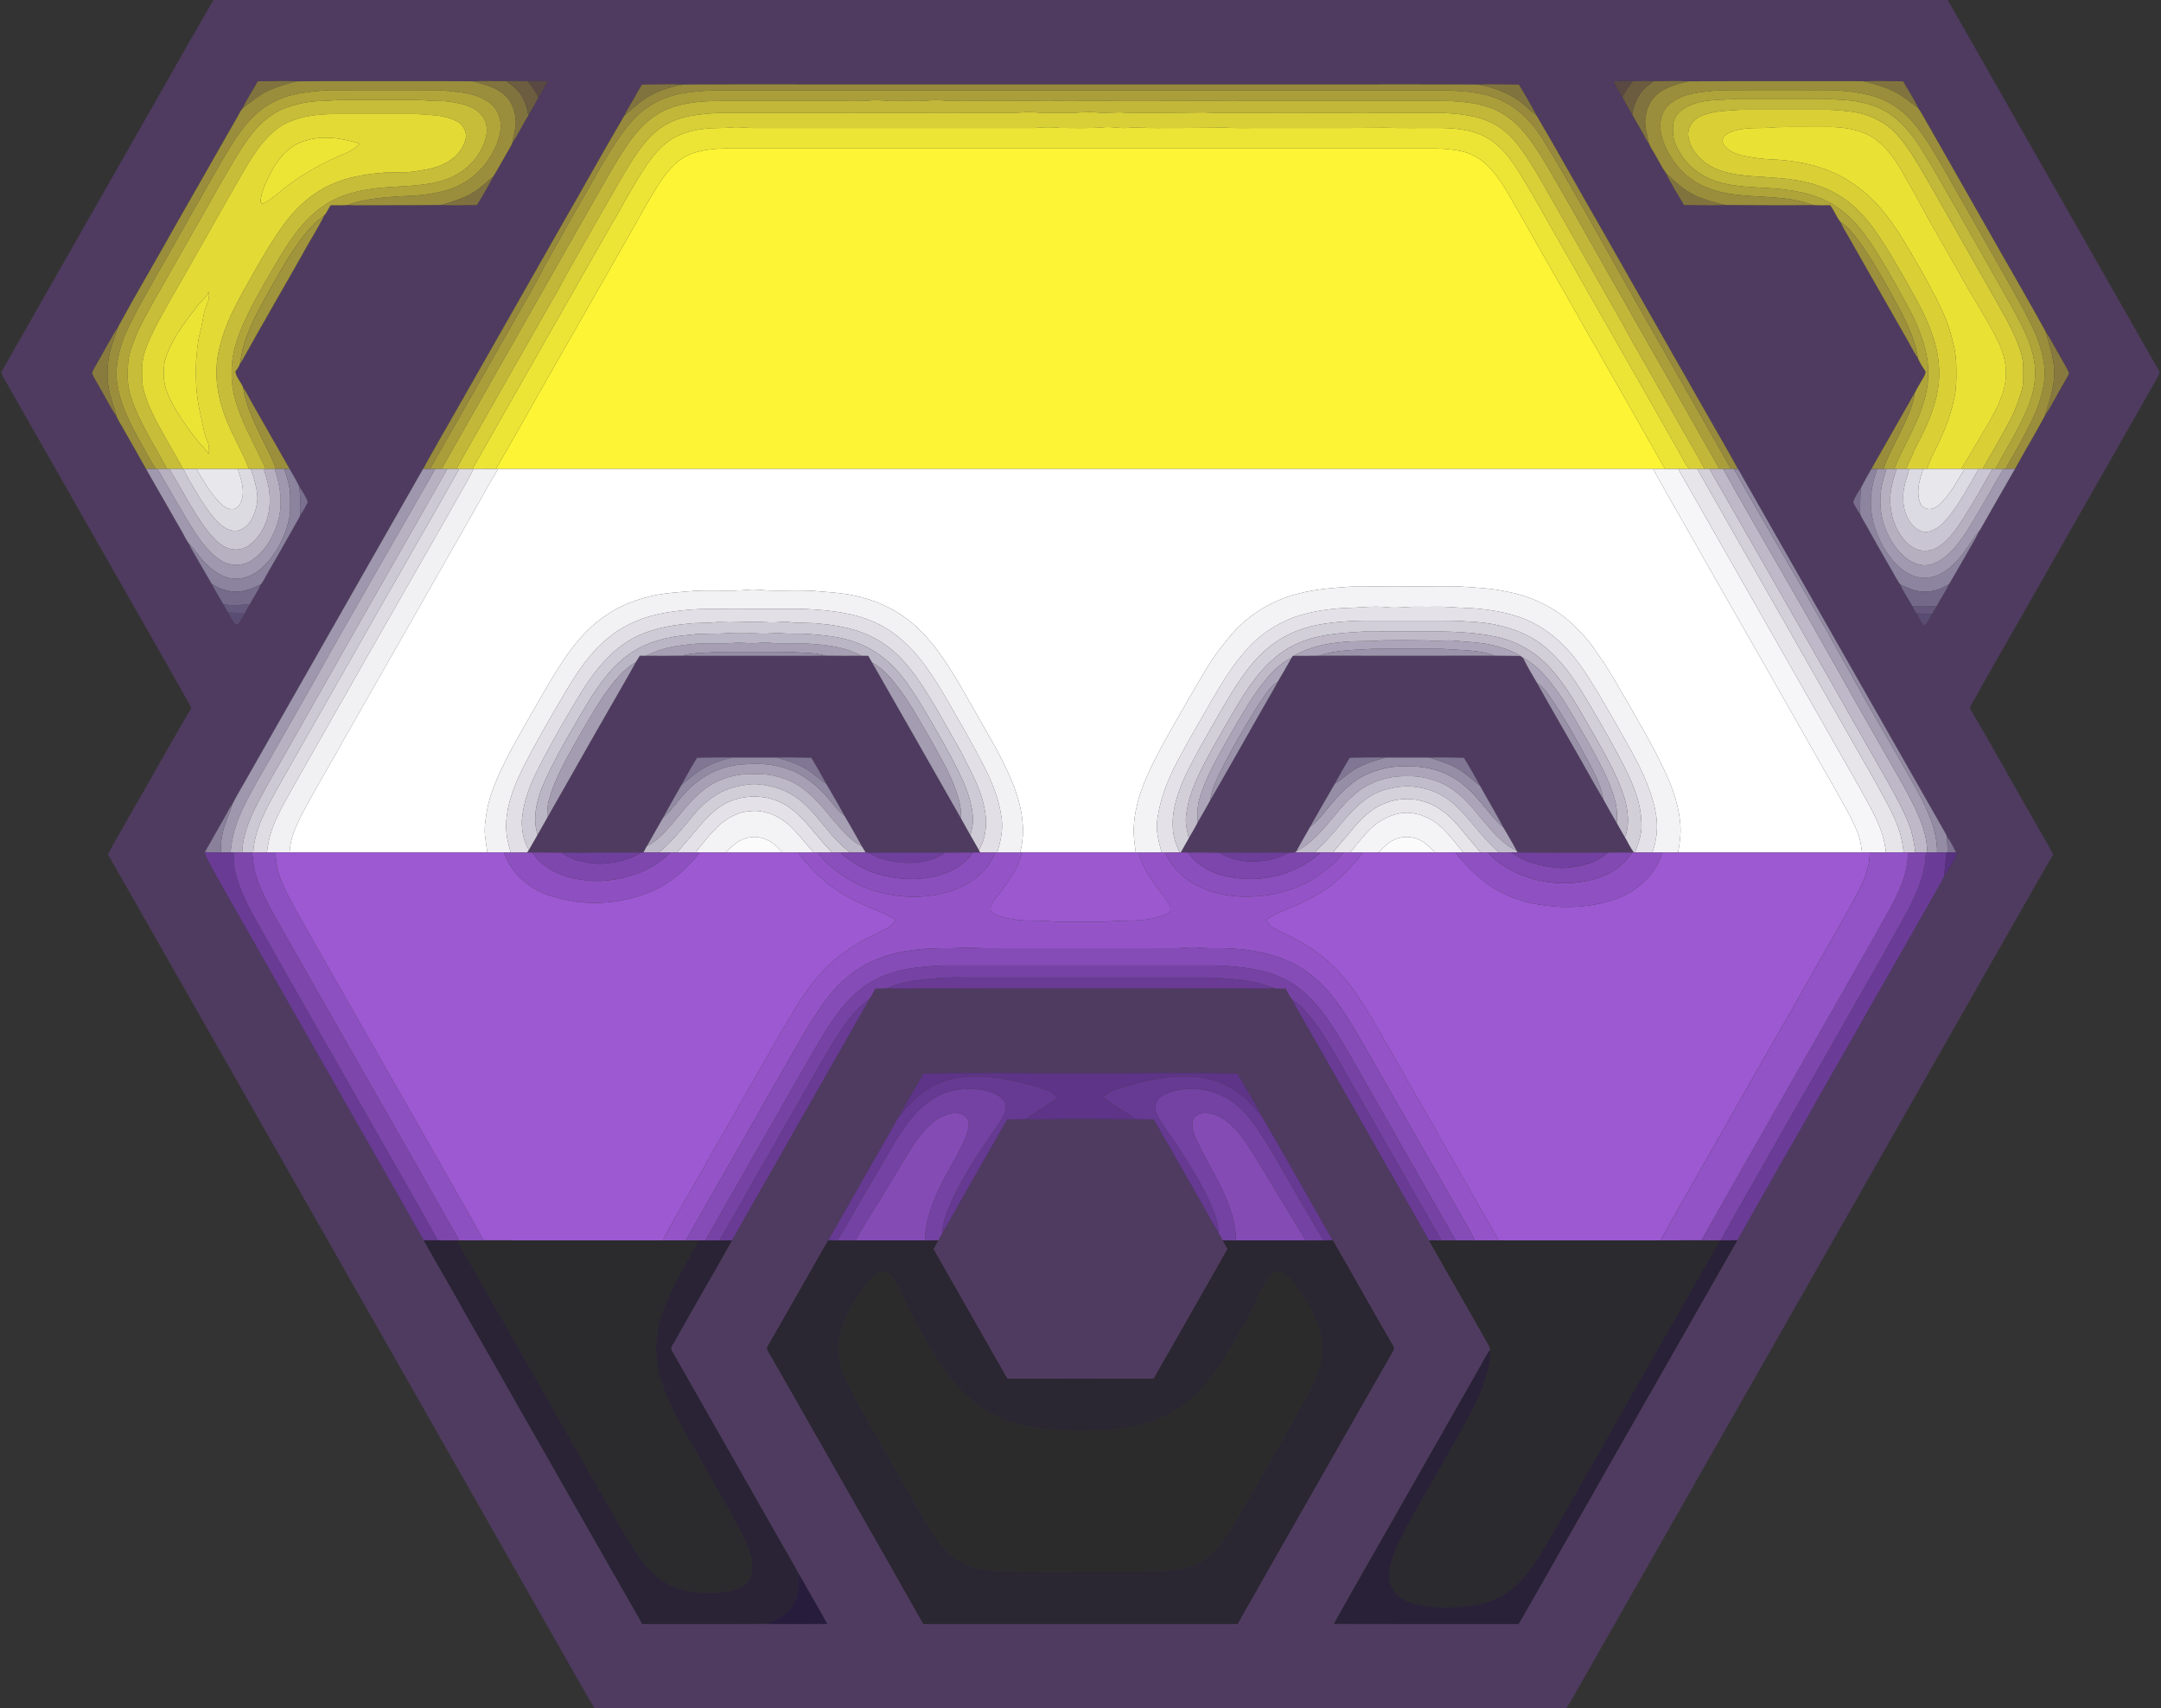 <svg height="2108" viewBox="0 0 2e3 1581" width="2e3pt" xmlns="http://www.w3.org/2000/svg"><rect x="0" y="0" width="2e3" height="1581" fill="#333333" stroke="none"/><g fill="#4f3b60"><path d="m197.62.0h1604.94c65.52 114.72 130.78 229.58 196.2 344.36-.35 1.05-.67 2.1-.95 3.16-41.02 72.02-82.09 144-123.01 216.08-17.36 30.46-34.92 60.81-51.95 91.46 20.51 34.95 40.11 70.43 60.36 105.53 5.57 10.17 11.82 19.98 17.02 30.35-10.47 17.43-20.21 35.33-30.44 52.92-135.79 238.53-271.67 477.01-407.46 715.54-4.29 7.16-7.94 14.73-12.7 21.6H550.21c-7.31-11.96-13.97-24.3-21.01-36.4-141.64-248.92-283.43-497.75-425.15-746.63-1.24-2.45-2.64-4.83-4.28-7.03 5.19-10.37 11.45-20.18 17.02-30.35 20.25-35.1 39.85-70.58 60.36-105.53-14.26-25.69-28.94-51.14-43.48-76.66-43.8-76.98-87.63-153.94-131.48-230.89-.31-1.07-.61-2.14-.94-3.2 48.22-84.55 96.31-169.17 144.54-253.72C163.07 60.4 179.99 29.98 197.62.0m40.97 75.26c-4.6 8.32-10.03 16.22-13.98 24.88-2.77 3.25-4.23 7.39-6.58 10.94-18.09 31.59-35.95 63.31-54.12 94.85-17.76 32.02-36.58 63.47-54.08 95.61-7.38 11.57-13.65 23.82-20.57 35.67-1.45 2.77-3.49 5.38-4 8.53 2.01 4.75 5.05 8.98 7.4 13.57 5.16 8.7 9.6 17.84 15.26 26.22 1.7 4.22 4.42 7.94 6.55 11.95 6.94 12.14 13.88 24.28 20.66 36.5 11.26 19.42 22.26 38.98 33.47 58.42 2.08 3.51 3.59 7.39 6.15 10.61 1.91 4.59 4.76 8.69 7.11 13.06 4.76 8.12 9.29 16.39 14.15 24.44 3.25 6.45 7.13 12.55 10.76 18.79 1.29 2.59 2.67 5.14 4.27 7.56 1.86 3.75 3.99 7.35 6.41 10.76 1.05-.01 2.1-.01 3.15-.01 2.19-3.37 4.2-6.85 6.08-10.4 1.59-2.68 3.12-5.39 4.59-8.14 3.29-6.1 7.38-11.78 10.16-18.15 2.02-2.29 3.14-5.23 4.73-7.81 10.44-17.94 20.62-36.04 30.78-54.14.38-.7.66-1.43.85-2.19 2.89-3.6 5.01-7.75 7.07-11.86-1.5-5.26-4.84-9.96-7.85-14.51-2.65-5.65-5.89-11.05-9.01-16.46-11.11-19.53-22.26-39.05-33.38-58.58-3.32-5.54-5.98-11.46-9.63-16.8-1.91-5.14-6.5-9.16-7.11-14.78 1.7-2.2 3.42-4.51 4.19-7.22.93-1.26 1.82-2.54 2.62-3.88 17.49-31.67 35.8-62.89 53.58-94.4 7.09-13.14 15.22-25.72 21.97-39.03 2.47-2.76 3.55-6.5 5.99-9.32 5.11-.03 10.24.27 15.33-.16 7.15.46 14.32.13 21.47.21 21.83-.2 43.69.08 65.5-.3 10.97.78 21.98.04 32.97.08 4.98-8.63 10.39-17.06 14.77-26.03 4.78-7.49 8.88-15.43 13.41-23.09 1.49-2.64 3.25-5.18 4.31-8.05 5.61-8.14 9.57-17.33 14.99-25.63l-.05-.3c3.4-5.38 6.32-11.04 9.47-16.57 3.03-4.82 5.69-9.86 8.44-14.84-6.08-.13-12.15-.43-18.22-.09-6.65-.01-13.31-.35-19.97-.08-10.34.16-20.71-.51-31.04.19-29.86-.34-59.75-.1-89.62-.18-24.51.08-49.04-.17-73.54.2-11.93-.74-23.91-.04-35.86-.04m1254.59.0c2.7 4.96 5.35 9.96 8.36 14.75 2.97 5.31 5.88 10.65 8.97 15.88 3.12 5.15 5.9 10.49 8.96 15.67 2.2 3.67 3.74 7.75 6.54 11.05 1.36 3.55 3.61 6.67 5.44 9.99 3.47 5.74 6.33 11.89 10.2 17.36 4.93 10.29 11.2 19.89 16.86 29.79 12.64-.02 25.3.69 37.93-.03 27.3.17 54.65.48 81.95.07 5.1.43 10.25.14 15.38.15 3.91 4.9 5.88 11.15 9.89 15.91 1.52 4.07 3.94 7.7 6.11 11.45 17.61 31.02 35.31 61.98 52.99 92.96 4.24 6.98 7.66 14.43 12.21 21.21 1.92 4.33 4.41 8.46 7.14 12.35-.19 3.76-2.82 6.63-4.47 9.82-1.75 3.34-3.96 6.46-5.44 9.93-2.65 3.69-4.43 7.89-6.81 11.74-11.12 19.57-22.31 39.1-33.41 58.67-3.33 5.74-6.64 11.52-9.61 17.43-2.75 4.26-5.92 8.55-7.27 13.47 1.73 3.76 4.01 7.25 6.08 10.85l.07-1.43c.89 4.32 3.83 7.84 5.8 11.7 7.1 12.86 14.4 25.61 21.74 38.34 3.36 5.45 6.08 11.34 9.77 16.55 3.17 7.14 7.71 13.55 11.47 20.37 1.12 2.15 2.25 4.3 3.38 6.47l.55.01c1.75 4.22 3.94 8.29 7.12 11.63 3.02-3.25 5.06-7.2 7.1-11.1 1.38-2.31 2.71-4.65 4.01-7.01 3.82-7.02 8.3-13.66 11.83-20.84 5.33-8.86 10.35-17.93 15.54-26.87 3.86-7.14 8.51-13.87 11.69-21.34.54-.72 1.06-1.45 1.56-2.22 10.67-18.67 21.27-37.39 32.06-56 8.86-16.29 18.54-32.15 27.27-48.5 7.43-11.54 13.6-23.87 20.62-35.68.88-1.85 2.75-3.86 1.51-5.98-2.52-5.34-5.77-10.31-8.54-15.51-4.25-7.19-7.98-14.71-12.61-21.66-13.98-25.45-28.6-50.58-42.97-75.82-21.18-37.45-42.62-74.75-63.83-112.18-3.78-6.09-6.78-12.71-10.93-18.51-3.95-8.67-9.38-16.57-13.98-24.89-11.94.02-23.91-.72-35.84.04-1.2-.14-2.38-.2-3.55-.18-53.19.08-106.41-.23-159.59.16-10.69-.69-21.4-.04-32.09-.18-6.38-.28-12.76.04-19.13.05-6.01-.3-12.03-.03-18.03.11m-898.95 3.03c-3.32 4.81-5.81 10.11-8.85 15.09-2.58 4.56-5.44 8.98-7.63 13.75-19.65 33.35-38.33 67.31-57.71 100.84-32.91 58.07-66.07 116-99.02 174.05-9.76 17.34-20 34.43-29.38 51.99h-.13c-53.51 93.71-106.79 187.55-160.21 281.31-5.34 9.77-11.37 19.19-16.35 29.14-2.63 3.08-4.09 6.9-6.13 10.35-6.55 11.21-12.69 22.66-19.28 33.85.3 1.61.7 3.21 1.42 4.7 6 11.74 12.57 23.16 19.05 34.64 39.88 70.42 80.16 140.61 120.09 211 20.73 36.27 41.49 72.52 62.01 108.91 9.1 15.93 18.19 31.86 27.3 47.77 18.84 33.69 38.39 66.99 57.23 100.68 39.43 68.79 78.43 137.83 117.85 206.63 38.04-.14 76.1.23 114.12-.16 18.94.33 37.89.18 56.83.08-4.74-9.2-10.2-18-15.23-27.04-3.87-6.32-6.98-13.08-11.1-19.24-7.14-13.56-15.19-26.68-22.66-40.08-30.92-54.42-61.96-108.78-92.87-163.2-1-1.75-2.18-3.44-2.66-5.4.81-2.65 2.49-4.9 3.85-7.27 17.3-31.04 35.33-61.68 52.68-92.7 17.78-31.63 36.07-62.98 53.85-94.62 20.16-35.46 40.52-70.82 60.63-106.31 4.05-7.47 8.87-14.53 12.42-22.26 2.42-2.95 3.91-6.53 5.79-9.83 3.47-.07 6.97.19 10.44-.22 12.79.65 25.61.0 38.42.14 95-.08 190.01-.1 285.02.01 11.81-.13 23.64.5 35.44-.16 3.45.42 6.94.16 10.41.23 1.86 3.3 3.35 6.89 5.79 9.83 2.69 6.21 6.59 11.79 9.81 17.74 19.83 34.84 39.71 69.65 59.63 104.45 18.94 33.83 38.53 67.3 57.5 101.12 17.42 30.94 35.34 61.59 52.67 92.58 1.49 2.72 3.64 5.31 3.89 8.53-3.59 4.65-6.01 10.04-8.94 15.11-26.39 46.28-52.78 92.56-79.06 138.9-18.93 33.18-37.99 66.3-56.59 99.66 56.98.24 113.96.07 170.95.11 8.04-13.84 15.88-27.8 23.88-41.66 17.88-32.02 36.44-63.66 54.36-95.66 41.47-72.54 82.73-145.2 124.13-217.78 21.96-38.98 44.21-77.8 66.42-116.64 18.84-33.68 38.37-66.97 57.21-100.65 19.68-34.38 39.34-68.76 58.82-103.26 2.88-5.63 6.69-10.84 9.06-16.69 4.87-6.66 9.18-13.91 11.92-21.71h-.98c-2.58-5.02-4.98-10.2-8.47-14.65-.44-1.51-1.29-2.85-1.99-4.21-63.71-112.07-127.48-224.11-191.32-336.11l-.16.01c-9.74-17.94-20.12-35.51-30.18-53.27-32.18-56.77-64.64-113.38-96.79-170.17-19.88-34.39-39.05-69.21-59.19-103.42-5.13-9.8-10.74-19.36-16.46-28.82-12.72-.1-25.45-.66-38.16-.07-42.19-.35-84.4-.08-126.6-.17-159 0-318.01.0-477.02.0-43.89.09-87.8-.19-131.68.17-12.69-.59-25.4-.02-38.09.06M854.76 993.5c-7.33 12.89-15.46 25.38-21.99 38.69-2.28 3.04-3.86 6.53-5.81 9.79-20.28 35.25-40.25 70.66-60.41 105.97-18.68 32.29-36.78 64.91-55.53 97.16-1.06 1.54-1.52 3.55-.31 5.18 8.93 15.44 17.7 30.97 26.58 46.44 39 68.78 78.42 137.33 117.23 206.21 96.99.04 193.97.04 290.96.0 7.58-14.13 15.98-27.79 23.62-41.88 39.33-68.74 78.31-137.68 117.68-206.41 1.3-2.73 4.59-5.76 2.53-8.9-18.81-32.49-37.08-65.29-55.86-97.8-22.13-38.56-43.71-77.46-66.23-115.78-1.75-4.48-4.44-8.47-6.79-12.62-4.99-8.72-10.08-17.38-15.16-26.04-48.09-1.09-96.19-.11-144.28-.32-48.75.21-97.5-.76-146.23.31z"/><path d="m592.11 606.9c1.82.01 3.65.04 5.49.03 11.34.18 22.69-.03 34.03-.08 21.44.33 42.89.01 64.33.11 22.81-.1 45.62.22 68.43-.11 11.02.05 22.05.25 33.08.07 2.03.03 4.07.04 6.12.06 1.16 2.05 2.36 4.09 3.51 6.16 27.63 48.07 54.92 96.34 82.41 144.5 2.89 5.05 5.59 10.21 8.56 15.21 2.58 4.67 5.37 9.23 7.91 13.92.37.75.75 1.5 1.15 2.26-2.2.0-4.38.02-6.57.01-8.65-.16-17.3.13-25.94.07-23.73-.03-47.46-.03-71.18.0-.57-.02-1.71-.05-2.28-.07-1.19-1.94-2.41-3.85-3.54-5.81-5.21-9.47-10.49-18.9-16.03-28.17-5.41-10.05-11.24-19.88-16.97-29.75-4.48-8.08-8.95-16.17-13.81-24.02-10.7-.16-21.4-.46-32.1-.19-13.81-.06-27.62-.06-41.43.0-10.7-.27-21.39.03-32.08.19-5.23 8.16-9.79 16.72-14.52 25.18-5.77 10.22-11.67 20.37-17.23 30.7-4.96 8.63-9.83 17.32-14.78 25.95-1.13 1.92-2.13 3.91-3.13 5.9-.49.02-1.47.05-1.96.06-24.68.04-49.36-.01-74.03.02-8.99.07-17.98-.22-26.97-.06-1.62.0-3.23.0-4.83.0.44-.6 1.32-1.81 1.75-2.41 2.78-4.62 5.24-9.42 8.02-14.03 2.96-5.17 5.91-10.36 8.84-15.55 20.15-35.12 39.87-70.49 60.13-105.55 7.3-12.91 14.94-25.62 21.96-38.68 1.16-2.01 2.43-3.96 3.66-5.92z"/><path d="m1196.47 607.06c.26-.03.78-.08 1.04-.1 7.71.03 15.42.06 23.13-.08 54.27.06 108.56.08 162.83-.01 7.88.19 15.76.0 23.64.22.82.49 1.57 1.06 2.39 1.63 3.91 7.93 8.35 15.59 12.89 23.18 11.1 20.05 22.75 39.8 34.03 59.76 9.28 15.92 17.92 32.21 27.4 48.02 4 7.35 8.16 14.62 12.41 21.84 2.42 4.5 5 8.92 7.59 13.34 2.84 4.68 5.04 9.76 8.37 14.14-.43.0-1.29-.01-1.72-.01-7.4-.04-14.8.11-22.2.07-27.95-.04-55.9.34-83.85-.12-.22-.43-.65-1.29-.87-1.71-3.72-7.19-7.98-14.06-12-21.07-6.98-13.21-14.65-26.04-21.91-39.1-4.81-8.67-9.51-17.41-14.83-25.77-10.72-.15-21.44-.5-32.15-.15-13.44-.05-26.88-.05-40.32-.01-11.05-.34-22.1.01-33.14.15-4.88 7.87-9.37 15.97-13.83 24.08-7.69 13.25-15.4 26.5-22.85 39.89-4.44 7.57-8.62 15.28-12.96 22.91-.32.2-.96.59-1.29.79-1.9.09-3.79.16-5.66.26-10.53-.42-21.06-.02-31.58-.11-10.87.08-21.74-.28-32.6.07-9.67-.08-19.34-.25-29.01-.14-2.22.0-4.44-.04-6.64-.03 2.54-4.37 4.93-8.83 7.43-13.23 2.83-4.85 5.74-9.67 8.27-14.68 3.95-6.86 7.93-13.7 11.73-20.65 19.67-33.84 38.66-68.07 58.24-101.96 1.44-2.49 2.75-5.05 4.16-7.56 4.37-7.25 8.49-14.65 12.68-22.01.29-.47.88-1.39 1.18-1.85z"/><path d="m932.22 1036.06c5.75-.1 11.5-.23 17.26-.15 9.18.18 18.36-.05 27.55-.07 24.49-.21 48.99.15 73.48.07 5.76-.08 11.51.05 17.27.16 11.43 19.97 22.84 39.96 34.29 59.93 8.78 15.03 16.9 30.43 25.83 45.38 1.2 2.23 2.48 4.43 3.75 6.64 1.5 2.65 2.98 5.32 4.48 7.99-22.69 40.03-45.55 79.98-68.33 119.96-45.2.1-90.39.09-135.58.01-22.81-39.97-45.65-79.93-68.35-119.97 1.49-2.69 2.98-5.37 4.5-8.03 1.25-2.2 2.52-4.38 3.72-6.59 9.06-15.17 17.31-30.81 26.23-46.07 11.32-19.74 22.6-39.51 33.9-59.26z"/></g><g fill="#81733e"><path d="m238.59 75.26c11.95.0 23.93-.7 35.86.04-9.72 2.65-19.61 5.18-28.58 9.9-7.73 4.01-14.23 9.89-21.26 14.94 3.95-8.66 9.38-16.56 13.98-24.88z"/><path d="m437.61 75.28c10.33-.7 20.7-.03 31.04-.19 4.64 3.33 9.39 6.75 12.69 11.5 4.27 5.89 6.43 12.98 7.59 20.08l.05.3c-5.42 8.3-9.38 17.49-14.99 25.63 1.31-6.48 3.09-12.94 3.39-19.58-.31-9.14-3.29-18.77-10.35-24.98-8.06-7.48-19.12-9.99-29.42-12.76z"/><path d="m1530.34 75.1c10.69.14 21.4-.51 32.09.18-9.93 2.5-20.41 5.02-28.43 11.76-6.03 4.97-9.56 12.38-10.87 19.98-1.77 8.63 1.23 17.19 2.88 25.59-2.8-3.3-4.34-7.38-6.54-11.05-3.06-5.18-5.84-10.52-8.96-15.67 1.37-5.94 2.93-11.97 6.2-17.2 3.27-5.65 8.48-9.73 13.63-13.59z"/><path d="m1725.57 75.3c11.93-.76 23.9-.02 35.84-.04 4.6 8.32 10.03 16.22 13.98 24.89-6.47-4.68-12.48-10.04-19.5-13.9-9.39-5.38-19.96-8.12-30.32-10.95z"/><path d="m594.23 78.29c12.69-.08 25.4-.65 38.09-.06-14.44 2.61-28.73 7.62-40.38 16.76-4.86 3.89-9.47 8.08-14.19 12.14 2.19-4.77 5.05-9.19 7.63-13.75 3.04-4.98 5.53-10.28 8.85-15.09z"/><path d="m1367.62 78.23c12.71-.59 25.44-.03 38.16.07 5.72 9.46 11.33 19.02 16.46 28.82-3.99-3.49-8.08-6.85-12.02-10.38-12-10.24-27.23-15.82-42.6-18.51z"/><path d="m1541.65 159.96c6.92 6.56 13.74 13.4 22.12 18.14 9.98 6.03 21.48 8.77 32.67 11.62-12.63.72-25.29.01-37.93.03-5.66-9.9-11.93-19.5-16.86-29.79z"/></g><g fill="#9a8e3c"><path d="m274.45 75.3c24.5-.37 49.03-.12 73.54-.2 29.87.08 59.76-.16 89.62.18 10.3 2.77 21.36 5.28 29.42 12.76 7.06 6.21 10.04 15.84 10.35 24.98-.3 6.64-2.08 13.1-3.39 19.58-1.06 2.87-2.82 5.41-4.31 8.05-4.53 7.66-8.63 15.6-13.41 23.09-6.28 4.82-11.73 10.73-18.68 14.65-8.92 5.5-19.07 8.41-29.06 11.3-21.81.38-43.67.1-65.5.3-7.15-.08-14.32.25-21.47-.21 15.18-5.63 31.43-6.95 47.45-8.09 15.35-.41 30.91-1.5 45.65-6.07 15.56-4.8 29.33-15.21 38.03-28.99 5.38-8.34 9.57-17.69 10.65-27.63.64-8.73-2.63-18.11-9.73-23.53-7.59-5.8-17.03-8.59-26.4-9.8-8.03-1.02-16.09-2.09-24.2-2.16-32.34-.06-64.68-.09-97.02.01-9.02.21-17.99 1.31-26.91 2.63-12.78 1.97-25.27 6.55-35.72 14.27-12.65 9.06-21.58 22.12-29.87 35.06-12.95 20.95-24.64 42.66-37.04 63.94-10.52 18.81-21.25 37.5-31.95 56.21-8.21 14.53-16.62 28.97-23.88 44.01-7.74 14.9-12.97 31.45-12.86 48.36 1.61 24.56 13.98 46.43 25.74 67.42 3.46 6.23 6.93 12.45 10.53 18.59-2.96.0-5.93-.01-8.9-.03-6.78-12.22-13.72-24.36-20.66-36.5-2.13-4.01-4.85-7.73-6.55-11.95-2.17-8.56-5.61-16.77-7.17-25.49-2.04-10.79-1.62-21.98.66-32.7 1.84-8.89 5.48-17.25 8.42-25.8 17.5-32.14 36.32-63.59 54.08-95.61 18.17-31.54 36.03-63.26 54.12-94.85 2.35-3.55 3.81-7.69 6.58-10.94 7.03-5.05 13.53-10.93 21.26-14.94 8.97-4.72 18.86-7.25 28.58-9.9z"/><path d="m1562.43 75.28c53.18-.39 106.4-.08 159.59-.16 1.17-.02 2.35.04 3.55.18 10.36 2.83 20.93 5.57 30.32 10.95 7.02 3.86 13.03 9.22 19.5 13.9 4.15 5.8 7.15 12.42 10.93 18.51 21.21 37.43 42.65 74.73 63.83 112.18 14.37 25.24 28.99 50.37 42.97 75.82 2.6 9.37 5.87 18.6 7.23 28.27 3.01 17.27-2.67 34.41-8.21 50.56-8.73 16.35-18.41 32.21-27.27 48.5-2.98.01-5.93.03-8.88.02 8.38-14.47 16.73-28.99 24.07-44.02 5.1-10.46 9.24-21.48 11.13-33 3.32-15.96-1.02-32.35-6.97-47.14-8.67-19.67-19.71-38.15-30.17-56.89-18.8-32.88-37.39-65.87-56.26-98.71-8.63-14.71-17.18-29.68-28.59-42.46-10.43-11.89-24.61-20.42-40-24.06-15.77-3.75-32.08-4.48-48.23-4.27-27.99-.06-55.97-.12-83.95.03-8.75.03-17.44 1.15-26.08 2.34-8.55 1.19-16.95 4.1-24 9.14-8.42 5.82-11.63 17.09-9.93 26.85 2.32 13.17 9.31 25.15 18.19 35 11.03 11.87 26.27 19.22 42.16 21.86 22.94 4.41 46.66 2.15 69.44 7.65 3.92.91 7.69 2.41 11.59 3.46-27.3.41-54.65.1-81.95-.07-11.19-2.85-22.69-5.59-32.67-11.62-8.38-4.74-15.2-11.58-22.12-18.14-3.87-5.47-6.73-11.62-10.2-17.36-1.83-3.32-4.08-6.44-5.44-9.99-1.65-8.4-4.65-16.96-2.88-25.59 1.31-7.6 4.84-15.01 10.87-19.98 8.02-6.74 18.5-9.26 28.43-11.76z"/></g><path d="m468.65 75.09c6.66-.27 13.32.07 19.97.08 3.63 4.72 6.9 9.71 9.78 14.93-3.15 5.53-6.07 11.19-9.47 16.57-1.16-7.1-3.32-14.19-7.59-20.08-3.3-4.75-8.05-8.17-12.69-11.5z" fill="#6c5d40"/><g fill="#594942"><path d="m488.62 75.17c6.07-.34 12.14-.04 18.22.09-2.75 4.98-5.41 10.02-8.44 14.84-2.88-5.22-6.15-10.21-9.78-14.93z"/><path d="m1493.18 75.26c6-.14 12.02-.41 18.03-.11-3.64 4.68-6.87 9.65-9.67 14.86-3.01-4.79-5.66-9.79-8.36-14.75z"/></g><path d="m1511.21 75.15c6.37-.01 12.75-.33 19.13-.05-5.15 3.86-10.36 7.94-13.63 13.59-3.27 5.23-4.83 11.26-6.2 17.2-3.09-5.23-6-10.57-8.97-15.88 2.8-5.21 6.03-10.18 9.67-14.86z" fill="#6b5c40"/><path d="m632.32 78.23c43.88-.36 87.79-.08 131.68-.17h477.02c42.2.09 84.41-.18 126.6.17 15.37 2.69 30.6 8.27 42.6 18.51 3.94 3.53 8.03 6.89 12.02 10.38 20.14 34.21 39.31 69.03 59.19 103.42 32.15 56.79 64.61 113.4 96.79 170.17 10.06 17.76 20.44 35.33 30.18 53.27-.92.0-2.76.02-3.68.03-.67.01-2.02.01-2.7.01-18.13-31.6-35.94-63.38-54.01-95.02-18.34-32.07-36.64-64.15-54.7-96.38-18.22-32.38-36.26-64.87-55.15-96.87-6.5-10.1-12.02-20.9-19.9-30.04-7.5-9.21-16.86-16.9-27.5-22.22-9.81-4.94-20.74-7.17-31.57-8.46-10.04-.81-20.09-1.74-30.17-1.47-218 .02-436.01.0-654.01.01-14.66-.26-29.37.58-43.85 2.92-17.9 3.06-34.67 12.33-46.64 26.01-10.13 11.54-18.13 24.75-26.06 37.86-18.73 32.09-36.78 64.58-55.04 96.95-7.72 15.63-16.72 30.56-25.29 45.73-26.76 46.97-53.31 94.06-80.18 140.98-2.11.0-4.21-.01-6.31-.01 9.38-17.56 19.62-34.65 29.38-51.99 32.95-58.05 66.11-115.98 99.02-174.05 19.38-33.53 38.06-67.49 57.71-100.84 4.72-4.06 9.33-8.25 14.19-12.14 11.65-9.14 25.94-14.15 40.38-16.76z" fill="#978a3c"/><path d="m305.99 83.52c32.34-.1 64.68-.07 97.02-.01 8.11.07 16.17 1.14 24.2 2.16 9.37 1.21 18.81 4 26.4 9.8 7.1 5.42 10.37 14.8 9.73 23.53-1.08 9.94-5.27 19.29-10.65 27.63-8.7 13.78-22.47 24.19-38.03 28.99-14.74 4.57-30.3 5.66-45.65 6.07-16.02 1.14-32.27 2.46-47.45 8.09-5.09.43-10.22.13-15.33.16-2.44 2.82-3.52 6.56-5.99 9.32-14.55 10.56-24.77 25.72-34.2 40.75-9.09 15.07-17.83 30.36-26.11 45.89-4.79 8.85-8.95 18.05-12.41 27.49-2.76 7.48-4.07 15.36-5.45 23.18-.77 2.71-2.49 5.02-4.19 7.22.61 5.62 5.2 9.64 7.11 14.78 2.69 18.52 11.76 35.09 19.64 51.78 3.95 7.7 7.97 15.4 10.66 23.66h-1.11c-2.79.0-5.56.0-8.34.0-7.43-16.99-16.7-33.12-23.53-50.38-4.49-12.11-8.29-24.79-7.96-37.84-.45-14.07 3.37-27.89 8.61-40.83 7.82-18.45 17.8-35.89 27.79-53.22 10.27-17.29 20.31-35.06 34.54-49.48 8.29-8.09 17.82-15.06 28.53-19.59 19.75-8.34 41.46-9.41 62.59-10.42 16.01-1.24 32.74-2.76 46.89-11.06 12.95-7.29 22.76-19.85 26.5-34.25 1.67-6.77.7-14.47-3.7-20.04-4.14-5.27-10.42-8.31-16.74-10.1-7.6-2.11-15.47-3.42-23.37-3.3-7.02.13-13.98-1.01-21-1.01-22.99.07-45.99.05-68.98.01-5.68.02-11.32.85-17 .96-11.72-.03-23.4 2.31-34.4 6.29-8.93 3.16-16.74 8.82-23.61 15.24-10.01 9.99-17.47 22.12-24.82 34.1-7.13 11.98-14.05 24.08-20.84 36.27-17.64 30.99-35.28 61.99-52.88 93.01-5.68 10.42-11.8 20.65-16.29 31.67-3.23 7.84-6.48 15.84-7.44 24.33-1.01 10.91-1.12 22.16 2.33 32.69 7.75 23.89 21.88 44.89 33.52 66.94-2.92.0-5.84.01-8.75.01-.45.0-1.35.0-1.8.0-3.6-6.14-7.07-12.36-10.53-18.59-11.76-20.99-24.13-42.86-25.74-67.42-.11-16.91 5.12-33.46 12.86-48.36 7.26-15.04 15.67-29.48 23.88-44.01 10.7-18.71 21.43-37.4 31.95-56.21 12.4-21.28 24.09-42.99 37.04-63.94 8.29-12.94 17.22-26 29.87-35.06 10.45-7.72 22.94-12.3 35.72-14.27 8.92-1.32 17.89-2.42 26.91-2.63z" fill="#b1a53a"/><path d="m631.16 86.49c14.48-2.34 29.19-3.18 43.85-2.92 218-.01 436.01.01 654.01-.01 10.08-.27 20.13.66 30.17 1.47 10.83 1.29 21.76 3.52 31.57 8.46 10.64 5.32 20 13.01 27.5 22.22 7.88 9.14 13.4 19.94 19.9 30.04 18.89 32 36.93 64.49 55.15 96.87 18.06 32.23 36.36 64.31 54.7 96.38 18.07 31.64 35.88 63.42 54.01 95.02-2.42.0-4.82.0-7.21.01-1.19-.01-2.36-.01-3.51-.01-35.47-63.18-71.76-125.9-107.39-188.99-17.92-31.68-35.72-63.43-54.12-94.84-9.18-14.66-18.48-29.88-32.49-40.48-13.03-10.42-29.94-14.39-46.27-15.52-10.63-1.16-21.32-.62-31.97-.73-55.01.0-110.01.0-165.01.0-10.36-.08-20.73.21-31.08-.22-40.31.46-80.64.12-120.96.22-9.69-.06-19.39.3-29.06-.44-27.63.33-55.3.85-82.92.05-10.04 1.42-20.05-1.32-30.07-.07-10.29.98-20.63.21-30.95.51-7.67.31-15.3-1.4-22.96-.57-8 .88-16.04.46-24.05.52-31.01.0-62.01.0-93.01.0-18.03.14-36.21-.87-54.03 2.45-9.17 1.92-18.37 4.6-26.32 9.7-12.03 7.37-21.36 18.31-29.05 29.98-8.61 12.36-15.71 25.67-23.36 38.63-37.38 65.92-74.84 131.8-112.28 197.68-11.85 20.64-23.64 41.32-35.23 62.11-1.94.0-3.89-.01-5.82.0-1.66-.01-3.31-.01-4.95.01 26.87-46.92 53.42-94.01 80.18-140.98 8.57-15.17 17.57-30.1 25.29-45.73 18.26-32.37 36.31-64.86 55.04-96.95 7.93-13.11 15.93-26.32 26.06-37.86 11.97-13.68 28.74-22.95 46.64-26.01z" fill="#aa9e3b"/><path d="m1597.02 83.49c27.98-.15 55.96-.09 83.95-.03 16.15-.21 32.46.52 48.23 4.27 15.39 3.64 29.57 12.17 40 24.06 11.41 12.78 19.96 27.75 28.59 42.46 18.87 32.84 37.46 65.83 56.26 98.71 10.46 18.74 21.5 37.22 30.17 56.89 5.95 14.79 10.29 31.18 6.97 47.14-1.89 11.52-6.03 22.54-11.13 33-7.34 15.03-15.69 29.55-24.07 44.02-.46.0-1.38.0-1.84.0-2.45-.01-4.89-.01-7.31.0 9.23-17.76 20.34-34.55 28.19-53 6.59-14.54 10.43-30.9 7.56-46.84-2.62-17.42-11.41-32.95-19.48-48.33-18.19-32.42-36.73-64.64-54.99-97.02-9.79-16.81-19.05-33.94-29.54-50.33-8.02-12.87-17.56-25.25-30.4-33.63-13.95-8.95-30.8-12.29-47.18-12.6-11.98-1.18-24.01-.7-36.02-.78-16.65-.01-33.31.03-49.96-.02-9.3-.3-18.54.95-27.82 1.14-9.73.56-19.69 2.43-28.17 7.48-4.94 2.9-9.23 7.56-10.28 13.34-1.16 7.66-.45 15.77 3.13 22.74 6.92 15.09 20.6 26.55 36.33 31.58 21.58 7.07 44.63 4.85 66.82 8.14 16.82 2.32 33.78 7.22 47.51 17.55 12.2 8.8 21.56 20.81 29.94 33.15 10.49 16.13 19.95 32.9 29.18 49.78 8.79 15.56 16.72 31.85 20.75 49.35 3.49 14.79 2.7 30.44-1.57 44.98-6.28 22.33-19.37 41.83-27.75 63.32-2.39-.01-4.77-.01-7.13-.01-.73.0-2.18.01-2.91.01 5.86-16.65 15.4-31.64 22.13-47.91 3.32-7.18 5.82-14.7 7.02-22.53 1.48-3.47 3.69-6.59 5.44-9.93 1.65-3.19 4.28-6.06 4.47-9.82-2.73-3.89-5.22-8.02-7.14-12.35-2.28-16.46-9.74-31.55-17.3-46.14-7.74-14.44-15.81-28.71-24.35-42.69-6.02-9.49-12.09-19-19.44-27.54-2.8-3.71-6.27-6.83-10.22-9.25-4.01-4.76-5.98-11.01-9.89-15.91-5.13-.01-10.28.28-15.38-.15-3.9-1.05-7.67-2.55-11.59-3.46-22.78-5.5-46.5-3.24-69.44-7.65-15.89-2.64-31.13-9.99-42.16-21.86-8.88-9.85-15.87-21.83-18.19-35-1.7-9.76 1.51-21.03 9.93-26.85 7.05-5.04 15.45-7.95 24-9.14 8.64-1.19 17.33-2.31 26.08-2.34z" fill="#afa43a"/><path d="m1587.2 92.6c9.28-.19 18.52-1.44 27.82-1.14 16.65.05 33.31.01 49.96.02 12.01.08 24.04-.4 36.02.78 16.38.31 33.23 3.65 47.18 12.6 12.84 8.38 22.38 20.76 30.4 33.63 10.49 16.39 19.75 33.52 29.54 50.33 18.26 32.38 36.8 64.6 54.99 97.02 8.07 15.38 16.86 30.91 19.48 48.33 2.87 15.94-.97 32.3-7.56 46.84-7.85 18.45-18.96 35.24-28.19 53-.69.0-2.08.0-2.77.0-3.07.0-6.12-.01-9.16-.01 8.57-15.1 17.38-30.08 25.55-45.41 4.33-8.47 7.71-17.41 10.41-26.53 2.15-7.16 1.65-14.71 1.64-22.08.02-8.3-2.78-16.24-5.76-23.86-6.34-15.6-15.13-30.01-23.37-44.64-20.19-35.75-40.57-71.39-60.86-107.07-8.3-13.75-16.08-28.01-26.97-39.94-10.98-12-26.61-19.18-42.63-21.2-9.6-1.11-19.26-2-28.94-1.74-18 .02-35.99-.02-53.99.01-9 .09-18.02-.35-26.99.59-10.21.62-20.79 1.37-30.11 5.97-6.94 3.48-11.8 11.43-10.16 19.28 2.49 12.86 12.78 22.98 24.34 28.36 18.24 8.04 38.57 7.08 58 8.97 20.01 1.57 40.55 5.48 57.66 16.56 12.01 7.3 21.86 17.63 30.29 28.77 11.72 16.05 21.47 33.4 31.39 50.59 8.72 15.73 17.87 31.35 23.73 48.44 6.07 16.57 8.24 34.61 5.34 52.06-3.09 16.73-9.76 32.58-17.64 47.58-4.33 8.23-7.92 16.81-11.71 25.3-2.96-.01-5.9.01-8.83.0-.55.0-1.66.0-2.21.0 8.38-21.49 21.47-40.99 27.75-63.32 4.27-14.54 5.06-30.19 1.57-44.98-4.03-17.5-11.96-33.79-20.75-49.35-9.23-16.88-18.69-33.65-29.18-49.78-8.38-12.34-17.74-24.35-29.94-33.15-13.73-10.33-30.69-15.23-47.51-17.55-22.19-3.29-45.24-1.07-66.82-8.14-15.73-5.03-29.41-16.49-36.33-31.58-3.58-6.97-4.29-15.08-3.13-22.74 1.05-5.78 5.34-10.44 10.28-13.34 8.48-5.05 18.44-6.92 28.17-7.48z" fill="#c2b839"/><path d="m299.01 93.46c5.68-.11 11.32-.94 17-.96 22.99.04 45.99.06 68.98-.01 7.02.0 13.98 1.14 21 1.01 7.9-.12 15.77 1.19 23.37 3.3 6.32 1.79 12.6 4.83 16.74 10.1 4.4 5.57 5.37 13.27 3.7 20.04-3.74 14.4-13.55 26.96-26.5 34.25-14.15 8.3-30.88 9.82-46.89 11.06-21.13 1.01-42.84 2.08-62.59 10.42-10.71 4.53-20.24 11.5-28.53 19.59-14.23 14.42-24.27 32.19-34.54 49.48-9.99 17.33-19.97 34.77-27.79 53.22-5.24 12.94-9.06 26.76-8.61 40.83-.33 13.05 3.47 25.73 7.96 37.84 6.83 17.26 16.1 33.39 23.53 50.38-.44.0-1.32.0-1.76.0-3.99.0-7.98-.02-11.96-.01-.43.0-1.29.01-1.72.01-7.19-18.78-18.4-35.79-24.37-55.06-6.02-18.19-7.75-38.11-2.94-56.77 4.58-20.49 14.46-39.22 24.68-57.37 10.97-19.43 21.75-39.06 34.93-57.11 12.61-17.24 29.46-31.93 49.69-39.4 14.24-5.44 29.47-7.45 44.58-8.67 8.34-.57 16.73.42 25.04-.77 11.86-1.72 24.33-3.38 34.43-10.37 7.64-4.8 13.36-12.73 14.84-21.69.4-6.19-3.56-12.2-9.06-14.87-6.07-2.97-12.79-4.51-19.49-5.17-7.89-.6-15.79-1.46-23.73-1.21-23.68-.01-47.36.0-71.04-.02-14.45.31-29.24 1.88-42.44 8.21-9.74 4.54-17.4 12.42-24.19 20.57-10.31 13.46-18.1 28.58-26.72 43.12-12.39 21.93-24.8 43.85-37.26 65.74-11.59 20.76-24.04 41.06-34.79 62.27-5.35 11.2-11.01 22.91-11.06 35.59-.03 5.62-.29 11.3.81 16.84 3.71 17.2 12.62 32.58 21.14 47.76 5.23 9.49 11 18.69 15.88 28.37-4.16-.01-8.32.01-12.47.01-.57.0-1.71-.01-2.28-.01-11.64-22.05-25.77-43.05-33.52-66.94-3.45-10.53-3.34-21.78-2.33-32.69.96-8.49 4.21-16.49 7.44-24.33 4.49-11.02 10.61-21.25 16.29-31.67 17.6-31.02 35.24-62.02 52.88-93.01 6.79-12.19 13.71-24.29 20.84-36.27 7.35-11.98 14.81-24.11 24.82-34.1 6.87-6.42 14.68-12.08 23.61-15.24 11-3.98 22.68-6.32 34.4-6.29z" fill="#c7bd38"/><path d="m634.96 95.91c17.82-3.32 36-2.31 54.03-2.45H782c8.01-.06 16.05.36 24.05-.52 7.66-.83 15.29.88 22.96.57 10.32-.3 20.66.47 30.95-.51 10.02-1.25 20.03 1.49 30.07.07 27.62.8 55.29.28 82.92-.05 9.67.74 19.37.38 29.06.44 40.32-.1 80.65.24 120.96-.22 10.35.43 20.72.14 31.08.22h165.01c10.65.11 21.34-.43 31.97.73 16.33 1.13 33.24 5.1 46.27 15.52 14.01 10.6 23.31 25.82 32.49 40.48 18.4 31.41 36.2 63.16 54.12 94.84 35.63 63.09 71.92 125.81 107.39 188.99-3.08-.01-6.14-.02-9.19-.02-1.55.0-3.06.0-4.56.01-8.26-15.71-17.61-30.81-26.11-46.39-11.05-19.59-22.31-39.07-33.34-58.68-8.51-14.03-15.79-28.75-24.12-42.89-18.15-31.88-36.2-63.82-54.42-95.67-9.65-16.85-18.91-33.99-30-49.95-7.71-11.13-17.29-21.56-29.86-27.18-12.99-6.18-27.54-7.64-41.7-8.66-22.69-.2-45.38-.06-68.06-.18-10.65-.57-21.3.28-31.95.05-30.66-.01-61.33-.01-91.99-.01-10.68-.09-21.38.33-32.04-.42-23.99.31-47.99.67-71.98.3-9.34-1-18.7.94-28.01-.36-8.34-1.07-16.65.84-24.99.53-11-.27-22.03.49-32.99-.65-5.67-.51-11.31.46-16.97.61-89.31.01-178.62-.06-267.93.04-11.52-.17-23.04 1.07-34.35 3.18-12.5 2.59-24.45 8.5-33.55 17.54-10.58 10.49-18.5 23.27-25.97 36.07-17.86 30.61-35.22 61.51-52.78 92.29-7.3 14.42-15.82 28.15-23.67 42.27-20.34 35.66-40.53 71.42-60.94 107.05-5.7 10.41-11.94 20.52-17.32 31.11-2.84-.01-5.68.0-8.52.0-1.76-.01-3.52-.01-5.27.0 11.59-20.79 23.38-41.47 35.23-62.11 37.44-65.88 74.9-131.76 112.28-197.68 7.65-12.96 14.75-26.27 23.36-38.63 7.69-11.67 17.02-22.61 29.05-29.98 7.95-5.1 17.15-7.78 26.32-9.7z" fill="#c2b739"/><path d="m1603 102.13c8.97-.94 17.99-.5 26.99-.59 18-.03 35.99.01 53.99-.01 9.68-.26 19.34.63 28.94 1.74 16.02 2.02 31.65 9.2 42.63 21.2 10.89 11.93 18.67 26.19 26.97 39.94 20.29 35.68 40.67 71.32 60.86 107.07 8.24 14.63 17.03 29.04 23.37 44.64 2.98 7.62 5.78 15.56 5.76 23.86.01 7.37.51 14.92-1.64 22.08-2.7 9.12-6.08 18.06-10.41 26.53-8.17 15.33-16.98 30.31-25.55 45.41-1.23.0-2.44.0-3.63.0-4.39.01-8.78-.01-13.15.0-.76.01-2.28.01-3.03.01 9.01-14.43 17.46-29.22 26.08-43.89 8.24-14.37 16.1-30.12 15.31-47.14-.5-8.91-2.78-17.71-6.69-25.73-8.24-17.24-18.61-33.32-28.19-49.81-9.6-17.06-19.45-33.98-29.03-51.05-9.32-15.82-17.53-32.25-26.83-48.08-7.18-12.96-14.51-26.34-25.98-36.06-12.48-11.62-30.34-14.55-46.78-14.75-16.67.22-33.34-.28-50 .25-12.08 1.52-24.48-.37-36.36 2.83-3.84 1.08-7.78 2.52-10.69 5.33-2.22 2.21-2.32 6.04-.35 8.44 4.65 6.29 12.57 8.71 19.91 10.19 8.69 1.77 17.52 2.84 26.4 3.07 19.67 1.01 39.47 4.8 57.35 13.28 13.38 6.44 25.52 15.34 35.89 25.95 14.96 15.68 26.16 34.41 36.85 53.13 7.12 11.74 13.53 23.88 19.92 36.03 4.54 9.34 9.29 18.66 12.26 28.64 3.08 10.24 5.92 20.69 6.3 31.44.24 11.73.59 23.65-2.45 35.1-3.79 17.48-11.13 33.89-19.22 49.75-2.16 4.2-3.84 8.61-5.37 13.07-1.18-.01-2.35-.01-3.49.0-4.3.0-8.59.01-12.87.01-.74.0-2.2.0-2.94.0 3.79-8.49 7.38-17.07 11.71-25.3 7.88-15 14.55-30.85 17.64-47.58 2.9-17.45.73-35.49-5.34-52.06-5.86-17.09-15.01-32.71-23.73-48.44-9.92-17.19-19.67-34.54-31.39-50.59-8.43-11.14-18.28-21.47-30.29-28.77-17.11-11.08-37.65-14.99-57.66-16.56-19.43-1.89-39.76-.93-58-8.97-11.56-5.38-21.85-15.5-24.34-28.36-1.64-7.85 3.22-15.8 10.16-19.28 9.32-4.6 19.9-5.35 30.11-5.97z" fill="#dad036"/><path d="m671.09 104.5c89.31-.1 178.62-.03 267.93-.04 5.66-.15 11.3-1.12 16.97-.61 10.96 1.14 21.99.38 32.99.65 8.34.31 16.65-1.6 24.99-.53 9.31 1.3 18.67-.64 28.01.36 23.99.37 47.99.01 71.98-.3 10.66.75 21.36.33 32.04.42 30.66.0 61.33.0 91.99.01 10.65.23 21.3-.62 31.95-.05 22.68.12 45.37-.02 68.06.18 14.16 1.02 28.71 2.48 41.7 8.66 12.57 5.62 22.15 16.05 29.86 27.18 11.09 15.96 20.35 33.1 30 49.95 18.22 31.85 36.27 63.79 54.42 95.67 8.33 14.14 15.61 28.86 24.12 42.89 11.03 19.61 22.29 39.09 33.34 58.68 8.5 15.58 17.85 30.68 26.11 46.39-2.28-.01-4.52.0-6.76.01-2.62.0-5.23.0-7.83-.01-5.47-8.39-9.82-17.43-14.95-26.02-37.4-65.89-75.02-131.66-112.49-197.52-9.62-16.97-19.1-34.04-29.38-50.62-8.03-12.81-17.46-25.64-31.08-32.91-14.66-7.89-31.79-8.66-48.08-8.48-15-.1-30.01.27-45-.24-44.99.54-89.99.07-134.98.28-8 .17-15.98-.92-23.98-.29-17.33.17-34.67.32-52 .28-9.02.29-18.02-.99-27.02-.12-7.02.61-13.97-1.12-20.98-.68-13.97 1.31-28.03.72-42.03.68-7.98-.98-15.99-.56-23.97.09-87.01.02-174.03-.02-261.04.01-6.33-.14-12.66-1.21-18.99-.5-7.99.82-16.05.21-24.03 1.2-11.18.89-22.28 4.13-31.89 9.96-10.12 6.72-17.9 16.39-24.48 26.48-11.75 17.95-21.61 37.03-32.5 55.5-42.26 74.31-84.69 148.53-126.85 222.9-4.09-.02-8.18.01-12.27.0-.61.0-1.84.0-2.46.0 5.38-10.59 11.62-20.7 17.32-31.11 20.41-35.63 40.6-71.39 60.94-107.05 7.85-14.12 16.37-27.85 23.67-42.27 17.56-30.78 34.92-61.68 52.78-92.29 7.47-12.8 15.39-25.58 25.97-36.07 9.1-9.04 21.05-14.95 33.55-17.54 11.31-2.11 22.83-3.35 34.35-3.18z" fill="#d9cf37"/><path d="m265.52 113.74c13.2-6.33 27.99-7.9 42.44-8.21 23.68.02 47.36.01 71.04.02 7.94-.25 15.84.61 23.73 1.21 6.7.66 13.42 2.2 19.49 5.17 5.5 2.67 9.46 8.68 9.06 14.87-1.48 8.96-7.2 16.89-14.84 21.69-10.1 6.99-22.57 8.65-34.43 10.37-8.31 1.19-16.7.2-25.04.77-15.11 1.22-30.34 3.23-44.58 8.67-20.23 7.47-37.08 22.16-49.69 39.4-13.18 18.05-23.96 37.68-34.93 57.11-10.22 18.15-20.1 36.88-24.68 57.37-4.81 18.66-3.08 38.58 2.94 56.77 5.97 19.27 17.18 36.28 24.37 55.06-3.46-.01-6.93-.02-10.4-.01-12.72.0-25.45.0-38.18.0-4.03-.01-8.06.0-12.09.0h-.4c-4.88-9.68-10.65-18.88-15.88-28.37-8.52-15.18-17.43-30.56-21.14-47.76-1.1-5.54-.84-11.22-.81-16.84.05-12.68 5.71-24.39 11.06-35.59 10.75-21.21 23.2-41.51 34.79-62.27 12.46-21.89 24.87-43.81 37.26-65.74 8.62-14.54 16.41-29.66 26.72-43.12 6.79-8.15 14.45-16.03 24.19-20.57m14.6 17.31c-13.48 4.64-23.12 16.23-29.43 28.57-4.2 8.64-8.95 17.42-9.6 27.2.51.47 1.54 1.41 2.06 1.88 7.63-3.78 13.85-9.75 20.49-14.97 17.31-13.29 36.54-23.99 56.76-32.15 4.83-1.84 8.84-5.17 12.66-8.56-16.95-5.49-35.8-8.22-52.94-1.97m-86.98 138.84c-2.14 6.21-8.2 9.4-11.61 14.73-11.74 15.26-23.91 31.08-29.07 49.96-1.7 9.46-1.37 19.53 2.25 28.53 6.42 16.37 17.22 30.46 27.69 44.41 3.5 4.29 7.7 7.97 10.85 12.56.55-4.28.21-8.67-1.59-12.63-3.24-7.33-4.07-15.36-5.93-23.08-4.12-16.4-4.95-33.45-4.21-50.29.69-9.03 1.41-18.13 3.81-26.9 2.36-8.75 2.69-18.05 6.5-26.38 1.64-3.42 2.01-7.21 1.31-10.91z" fill="#e3da36"/><g fill="#ede535"><path d="m652.96 119.17c7.98-.99 16.04-.38 24.03-1.2 6.33-.71 12.66.36 18.99.5 87.01-.03 174.03.01 261.04-.01 7.98-.65 15.99-1.07 23.97-.09 14 .04 28.06.63 42.03-.68 7.01-.44 13.96 1.29 20.98.68 9-.87 18 .41 27.02.12 17.33.04 34.67-.11 52-.28 8-.63 15.98.46 23.98.29 44.99-.21 89.99.26 134.98-.28 14.99.51 30 .14 45 .24 16.29-.18 33.42.59 48.08 8.48 13.62 7.27 23.05 20.1 31.08 32.91 10.28 16.58 19.76 33.65 29.38 50.62 37.47 65.86 75.09 131.63 112.49 197.52 5.13 8.59 9.48 17.63 14.95 26.02-3.29-.01-6.57-.02-9.84-.01-4.05.02-8.08.01-12.1.0-19.14-33.23-37.81-66.74-56.95-99.98-8.46-15.19-17.52-30.03-25.8-45.31-13.96-24.38-27.85-48.79-41.79-73.18-4.72-9.14-10.25-17.82-15.16-26.85-7.38-12.57-14.43-25.75-25.12-35.89-7.36-7.27-17.09-11.87-27.23-13.62-6.6-1.03-13.26-1.6-19.93-1.78-215.69-.01-431.39.01-647.08-.02-13.78-.17-27.92-.01-41.08 4.57-12.43 4.28-21.75 14.36-28.89 25.03-10.47 15.55-19.09 32.24-28.48 48.45-36.29 64.02-73.07 127.75-109.18 191.86-5.25 8.84-10.11 17.91-15.41 26.72-6.85-.03-13.7.04-20.55.02l-1.13-.01c42.16-74.37 84.59-148.59 126.85-222.9 10.89-18.47 20.75-37.55 32.5-55.5 6.58-10.09 14.36-19.76 24.48-26.48 9.61-5.83 20.71-9.07 31.89-9.96z"/><path d="m280.12 131.05c17.14-6.25 35.99-3.52 52.94 1.97-3.82 3.39-7.83 6.72-12.66 8.56-20.22 8.16-39.45 18.86-56.76 32.15-6.64 5.22-12.86 11.19-20.49 14.97-.52-.47-1.55-1.41-2.06-1.88.65-9.78 5.4-18.56 9.6-27.2 6.31-12.34 15.95-23.93 29.43-28.57z"/></g><path d="m1606.63 120.58c11.88-3.2 24.28-1.31 36.36-2.83 16.66-.53 33.33-.03 50-.25 16.44.2 34.3 3.13 46.78 14.75 11.47 9.72 18.8 23.1 25.98 36.06 9.3 15.83 17.51 32.26 26.83 48.08 9.58 17.07 19.43 33.99 29.03 51.05 9.58 16.49 19.95 32.57 28.19 49.81 3.91 8.02 6.19 16.82 6.69 25.73.79 17.02-7.07 32.77-15.31 47.14-8.62 14.67-17.07 29.46-26.08 43.89-10.56-.02-21.12-.01-31.67-.01 1.53-4.46 3.21-8.87 5.37-13.07 8.09-15.86 15.43-32.27 19.22-49.75 3.04-11.45 2.69-23.37 2.45-35.1-.38-10.75-3.22-21.2-6.3-31.44-2.97-9.98-7.72-19.3-12.26-28.64-6.39-12.15-12.8-24.29-19.92-36.03-10.69-18.72-21.89-37.45-36.85-53.13-10.37-10.61-22.51-19.51-35.89-25.95-17.88-8.48-37.68-12.27-57.35-13.28-8.88-.23-17.71-1.3-26.4-3.07-7.34-1.48-15.26-3.9-19.91-10.19-1.97-2.4-1.87-6.23.35-8.44 2.91-2.81 6.85-4.25 10.69-5.33z" fill="#eae135"/><path d="m640.88 141.94c13.16-4.58 27.3-4.74 41.08-4.57 215.69.03 431.39.01 647.08.02 6.67.18 13.33.75 19.93 1.78 10.14 1.75 19.87 6.35 27.23 13.62 10.69 10.14 17.74 23.32 25.12 35.89 4.91 9.03 10.44 17.71 15.16 26.85 13.94 24.39 27.83 48.8 41.79 73.18 8.28 15.28 17.34 30.12 25.8 45.31 19.14 33.24 37.81 66.75 56.95 99.98-3.72-.01-7.42-.01-11.11.0-356.31.0-712.61-.01-1068.91.01-.52.0-1.56-.01-2.08-.01 5.3-8.81 10.16-17.88 15.41-26.72 36.11-64.11 72.89-127.84 109.18-191.86 9.39-16.21 18.01-32.9 28.48-48.45 7.14-10.67 16.46-20.75 28.89-25.03z" fill="#fcf434"/><path d="m437.59 178.39c6.95-3.92 12.4-9.83 18.68-14.65-4.38 8.97-9.79 17.4-14.77 26.03-10.99-.04-22 .7-32.97-.08 9.99-2.89 20.14-5.8 29.06-11.3z" fill="#7f713f"/><path d="m266.04 240.01c9.43-15.03 19.65-30.19 34.2-40.75-6.75 13.31-14.88 25.89-21.97 39.03-17.78 31.51-36.09 62.73-53.58 94.4-.8 1.34-1.69 2.62-2.62 3.88 1.38-7.82 2.69-15.7 5.45-23.18 3.46-9.44 7.62-18.64 12.41-27.49 8.28-15.53 17.02-30.82 26.11-45.89z" fill="#a0943c"/><path d="m1703.66 205.85c3.95 2.42 7.42 5.54 10.22 9.25 7.35 8.54 13.42 18.05 19.44 27.54 8.54 13.98 16.61 28.25 24.35 42.69 7.56 14.59 15.02 29.68 17.3 46.14-4.55-6.78-7.97-14.23-12.21-21.21-17.68-30.98-35.38-61.94-52.99-92.96-2.17-3.75-4.59-7.38-6.11-11.45z" fill="#9d903c"/><path d="m193.14 269.89c.7 3.7.33 7.49-1.31 10.91-3.81 8.33-4.14 17.63-6.5 26.38-2.4 8.77-3.12 17.87-3.81 26.9-.74 16.84.09 33.89 4.21 50.29 1.86 7.72 2.69 15.75 5.93 23.08 1.8 3.96 2.14 8.35 1.59 12.63-3.15-4.59-7.35-8.27-10.85-12.56-10.47-13.95-21.27-28.04-27.69-44.41-3.62-9-3.95-19.07-2.25-28.53 5.16-18.88 17.33-34.7 29.07-49.96 3.41-5.33 9.47-8.52 11.61-14.73z" fill="#ece435"/><path d="m89.26 337.21c6.92-11.85 13.19-24.1 20.57-35.67-2.94 8.55-6.58 16.91-8.42 25.8-2.28 10.72-2.7 21.91-.66 32.7 1.56 8.72 5 16.93 7.17 25.49-5.66-8.38-10.1-17.52-15.26-26.22-2.35-4.59-5.39-8.82-7.4-13.57.51-3.15 2.55-5.76 4-8.53z" fill="#897b3e"/><path d="m1893.12 306.66c4.63 6.95 8.36 14.47 12.61 21.66 2.77 5.2 6.02 10.17 8.54 15.51 1.24 2.12-.63 4.13-1.51 5.98-7.02 11.81-13.19 24.14-20.62 35.68 5.54-16.15 11.22-33.29 8.21-50.56-1.36-9.67-4.63-18.9-7.23-28.27z" fill="#887a3e"/><path d="m224.99 358.57c3.65 5.34 6.31 11.26 9.63 16.8 11.12 19.53 22.27 39.05 33.38 58.58-1.63.02-3.26.03-4.89.05-2.61.01-5.22.0-7.82.01-2.69-8.26-6.71-15.96-10.66-23.66-7.88-16.69-16.95-33.26-19.64-51.78z" fill="#9c8f3c"/><path d="m1765.39 375.31c2.38-3.85 4.16-8.05 6.81-11.74-1.2 7.83-3.7 15.35-7.02 22.53-6.73 16.27-16.27 31.26-22.13 47.91-1.95.0-3.86.0-5.77.0-1.79-.01-3.55-.02-5.3-.03 11.1-19.57 22.29-39.1 33.41-58.67z" fill="#998d3c"/><path d="m135.13 433.98c2.97.02 5.94.03 8.9.03h1.8c11.34 19.36 22.12 39.06 34.2 57.99 6.49 9.88 13.79 19.64 23.75 26.27 8.6 5.89 20.9 6.09 29.46.03 13.31-8.94 21.23-24.02 24.94-39.27 3.41-15.02.87-30.63-4-45.02h1.11c2.6-.01 5.21.0 7.82-.01 2.65 8.09 5.38 16.34 5.45 24.95.03 8.3.56 16.79-1.86 24.86-3.78 14.62-11.11 28.38-21.61 39.28-7.29 7.42-17.24 13.29-27.98 12.5-11.47-.46-21.12-7.93-28.64-16-4.75-5.38-8.65-11.47-13.72-16.58-2.56-3.22-4.07-7.1-6.15-10.61-11.21-19.44-22.21-39-33.47-58.42z" fill="#a098ae"/><path d="m145.83 434.01c2.91.0 5.83-.01 8.75-.01.57.0 1.71.01 2.28.01 10.21 17.11 19.4 34.87 30.76 51.28 5.55 7.65 11.44 15.55 19.72 20.43 6.88 3.99 16.18 4.16 22.66-.75 13.57-9.54 20.03-26.75 19.64-42.94.09-9.62-2.75-18.91-5.56-28.02h1.76 8.34c4.87 14.39 7.41 30 4 45.02-3.71 15.25-11.63 30.33-24.94 39.27-8.56 6.06-20.86 5.86-29.46-.03-9.96-6.63-17.26-16.39-23.75-26.27-12.08-18.93-22.86-38.63-34.2-57.99z" fill="#b6b0c1"/><path d="m156.86 434.01c4.15.0 8.31-.02 12.47-.01h.4c3.19 7.27 7.58 13.9 11.53 20.77 5.53 9.52 11.64 18.76 18.93 27.03 4.39 4.83 10.22 8.89 16.84 9.59 6.76-.05 12.6-4.88 15.76-10.59 3.33-6.04 5.2-12.92 5.47-19.8-.18-9.31-3.3-18.23-6.14-27 3.98-.01 7.97.01 11.96.01 2.81 9.11 5.65 18.4 5.56 28.02.39 16.19-6.07 33.4-19.64 42.94-6.48 4.91-15.78 4.74-22.66.75-8.28-4.88-14.17-12.78-19.72-20.43-11.36-16.41-20.55-34.17-30.76-51.28z" fill="#cbc7d3"/><path d="m169.73 434c4.03.0 8.06-.01 12.09.0 6.34 11.05 12.76 22.28 21.8 31.4 3.3 3.2 7.55 6.4 12.42 5.84 4.5-.76 6.74-5.42 7.9-9.36 2.58-9.44-1.11-18.95-3.94-27.88 3.47-.01 6.94.0 10.4.01.43.0 1.29-.01 1.72-.01 2.84 8.77 5.96 17.69 6.14 27-.27 6.88-2.14 13.76-5.47 19.8-3.16 5.71-9 10.54-15.76 10.59-6.62-.7-12.45-4.76-16.84-9.59-7.29-8.27-13.4-17.51-18.93-27.03-3.95-6.87-8.34-13.5-11.53-20.77z" fill="#dddbe2"/><g fill="#e8e7ec"><path d="m181.82 434H220c2.83 8.93 6.52 18.44 3.94 27.88-1.16 3.94-3.4 8.6-7.9 9.36-4.87.56-9.12-2.64-12.42-5.84-9.04-9.12-15.46-20.35-21.8-31.4z"/><path d="m1779.94 434c1.14-.01 2.31-.01 3.49.0 10.55.0 21.11-.01 31.67.01.75.0 2.27.0 3.03-.01-6.55 11.19-12.87 22.81-22.16 32.01-3.45 3.45-8.49 6.59-13.48 4.63-4.25-1.2-5.94-5.77-6.66-9.68-1.8-9.18 1.27-18.32 4.11-26.96z"/></g><path d="m263.11 434c1.63-.02 3.26-.03 4.89-.05 3.12 5.41 6.36 10.81 9.01 16.46.78 8.76 1.64 17.58.78 26.37-.19.76-.47 1.49-.85 2.19-10.16 18.1-20.34 36.2-30.78 54.14-1.59 2.58-2.71 5.52-4.73 7.81-7.55 3.74-15.74 7.05-24.32 6.64-7.51-.32-14.83-2.98-21.1-7.05-4.86-8.05-9.39-16.32-14.15-24.44-2.35-4.37-5.2-8.47-7.11-13.06 5.07 5.11 8.97 11.2 13.72 16.58 7.52 8.07 17.17 15.54 28.64 16 10.74.79 20.69-5.08 27.98-12.5 10.5-10.9 17.83-24.66 21.61-39.28 2.42-8.07 1.89-16.56 1.86-24.86-.07-8.61-2.8-16.86-5.45-24.95z" fill="#8c839e"/><path d="m391.51 434.01h.13c2.1.0 4.2.01 6.31.01 1.64-.02 3.29-.02 4.95-.01-37.21 65.4-75.26 130.33-111.88 196.07-17.77 31.78-36.12 63.22-54.04 94.92-7.74 14.14-15.72 28.4-20.09 44.02-1.83 6.52-2.78 13.24-3.52 19.96-3.03.0-6.06.02-9.09.02.04-6.31.34-12.67 1.98-18.8 2.01-8.87 6.26-17 8.69-25.74 4.98-9.95 11.01-19.37 16.35-29.14 53.42-93.76 106.7-187.6 160.21-281.31z" fill="#9f97ae"/><path d="m402.9 434.01c1.93-.01 3.88.0 5.82.0 1.75-.01 3.51-.01 5.27.0-36.62 64.9-74.12 129.31-110.64 194.27-18.42 32.61-37.03 65.1-55.52 97.66-10.64 19.74-22.76 40.03-23.7 63.05-2.6-.01-5.2-.02-7.8-.02-.74.0-2.22.01-2.96.01.74-6.72 1.69-13.44 3.52-19.96 4.37-15.62 12.35-29.88 20.09-44.02 17.92-31.7 36.27-63.14 54.04-94.92 36.62-65.74 74.67-130.67 111.88-196.07z" fill="#b7b1c2"/><path d="m413.99 434.01c2.84.0 5.68-.01 8.52.0h2.46c-17.2 30.96-35.1 61.52-52.54 92.34-38.77 67.69-77.08 135.63-115.73 203.38-10.09 18.54-21.09 37.69-22.37 59.27h-.93c-3.09.01-6.18-.01-9.27-.01.94-23.02 13.06-43.31 23.7-63.05 18.49-32.56 37.1-65.05 55.52-97.66 36.52-64.96 74.02-129.37 110.64-194.27z" fill="#ccc8d4"/><path d="m424.97 434.01c4.09.01 8.18-.02 12.27.0l1.13.01c-7.36 14.5-15.98 28.33-23.72 42.63-46.17 80.56-92.04 161.28-137.87 242.04-8.77 16.09-18.73 31.66-25.05 48.95-2.47 6.88-3.69 14.12-4.73 21.34-4.23.02-8.45-.01-12.67.02 1.28-21.58 12.28-40.73 22.37-59.27 38.65-67.75 76.96-135.69 115.73-203.38 17.44-30.82 35.34-61.38 52.54-92.34z" fill="#dfdce4"/><path d="m438.37 434.02c6.85.02 13.7-.05 20.55-.02.52.0 1.56.01 2.08.01-8.68 14.43-16.61 29.3-25.07 43.87-37.77 66.24-75.53 132.49-113.22 198.79-3.94 6.76-7.86 13.53-11.51 20.45-10.85 18.89-21.81 37.72-32.01 56.97-5.58 10.91-10.64 22.46-11.18 34.89-4.27.03-8.54.01-12.8.0-2.74-.02-5.48-.02-8.21.0 1.04-7.22 2.26-14.46 4.73-21.34 6.32-17.29 16.28-32.86 25.05-48.95 45.83-80.76 91.7-161.48 137.87-242.04 7.74-14.3 16.36-28.13 23.72-42.63z" fill="#f1f0f3"/><path d="m461 434.01c356.3-.02 712.6-.01 1068.91-.01 8.74 15.88 17.7 31.65 26.77 47.35 36.74 64.87 74.01 129.43 110.63 194.37 9.12 15.88 17.98 31.9 27.19 47.74 8.53 15.57 18.15 30.63 24.77 47.18 2.34 5.85 3.27 12.12 4.04 18.35-56.74.02-113.48.01-170.21.0 1.54-9.22 2.99-18.59 1.83-27.94-1.85-20.17-9.79-39.15-18.9-57.03-7.94-16.63-17.6-32.35-26.53-48.45-9.74-16.52-18.79-33.5-29.89-49.18-4.71-6.85-9.47-13.72-15.33-19.65-5.64-5.7-11.16-11.58-17.55-16.45-15.32-11.57-33.43-19.36-52.31-22.76-14.28-3.15-28.93-3.71-43.46-4.69-26.64.41-53.29-.55-79.93-.05-8.81.44-17.63-.35-26.41.59-20.74 1.37-41.89 3.74-61.11 12.16-14.52 5.97-27.72 15.03-38.72 26.2-11.76 12.59-22.16 26.45-30.73 41.4-7.61 12.51-14.82 25.24-22.08 37.95-11.41 19.6-22.68 39.35-31.74 60.17-6.04 14.52-10.57 29.95-10.97 45.77-.24 7.37.9 14.68 1.89 21.96-35.02.01-70.05.04-105.07-.02-.51.01-1.53.01-2.05.02 5.66-20.11 1.77-41.42-5.42-60.59-4.59-11.96-10.37-23.41-16.23-34.78-11.51-20.41-23.15-40.75-34.82-61.08-12.95-21.61-27-43.35-47.19-58.93-14.51-11.25-31.81-18.64-49.74-22.36-10.36-2.34-20.97-2.97-31.52-3.83-16.32-1.73-32.74-.34-49.1-.95-5.67-.32-11.33-1.24-17.01-.65-18.16 1.9-36.47-.32-54.64 1.39-10.51.87-21.06 1.56-31.43 3.55-17.12 3.53-33.87 9.8-48.07 20.13-15.33 10.55-27.23 25.17-37.6 40.44-7.63 11.53-14.63 23.46-21.51 35.45-10.37 18.33-21.26 36.39-30.88 55.14-7.74 15.57-15.28 31.55-18.33 48.81-1.11 7.35-2.47 14.81-1.72 22.28.53 5.34 1.48 10.64 2.19 15.97-61.01.03-122.01.03-183.01.0.54-12.43 5.6-23.98 11.18-34.89 10.2-19.25 21.16-38.08 32.01-56.97 3.65-6.92 7.57-13.69 11.51-20.45 37.69-66.3 75.45-132.55 113.22-198.79 8.46-14.57 16.39-29.44 25.07-43.87z" fill="#fff"/><path d="m1529.91 434c3.69-.01 7.39-.01 11.11.0 4.02.01 8.05.02 12.1.0 55.53 97.75 111.32 195.34 166.83 293.1 10.6 19.6 23.44 39.1 25.45 61.89-4.99-.02-9.96.05-14.93.03-2.41-.02-4.79-.03-7.16-.03-.77-6.23-1.7-12.5-4.04-18.35-6.62-16.55-16.24-31.61-24.77-47.18-9.21-15.84-18.07-31.86-27.19-47.74-36.62-64.94-73.89-129.5-110.63-194.37-9.07-15.7-18.03-31.47-26.77-47.35z" fill="#f6f5f7"/><g fill="#e7e5ea"><path d="m1553.12 434c3.27-.01 6.55.0 9.84.01 2.6.01 5.21.01 7.83.01 26.54 46.81 53.15 93.58 79.91 140.26 28.43 49.89 56.62 99.93 85.18 149.76 7.92 14.65 16.64 29.04 21.96 44.91 2.16 6.48 3.04 13.28 4.05 20.01-5.5-.03-11 .06-16.49.03-2.01-22.79-14.85-42.29-25.45-61.89-55.51-97.76-111.3-195.35-166.83-293.1z"/><path d="m1267.59 751.55c14.11-11.13 33.95-15.3 51.1-9.37 13.61 4.12 24.49 14.07 33.26 24.91 5.92 7.47 12.28 14.56 18.36 21.9-5.34-.04-10.68.03-16.01.0-5.94-7.45-12-14.85-18.61-21.73-10.1-10.06-24.71-16.6-39.11-14.65-11.38 1.88-21.94 7.81-29.83 16.17-6.04 6.43-11.68 13.23-17.07 20.21-2.11.0-4.21.01-6.3.01-3.3-.02-6.59-.03-9.88-.01 4.83-5.98 10.08-11.6 14.91-17.58 5.85-7.11 11.84-14.23 19.18-19.86z"/></g><path d="m1570.79 434.02c2.24-.01 4.48-.02 6.76-.01 1.5-.01 3.01-.01 4.56-.01 36.44 63.87 73.07 127.65 109.35 191.62 19.03 33.89 38.41 67.57 57.59 101.38 6.59 11.98 13.15 24.07 18.09 36.86 3.01 8.07 4.44 16.61 5.51 25.13-2.36-.02-4.68-.02-7-.01-1.28-.01-2.53-.02-3.76-.02-1.01-6.73-1.89-13.53-4.05-20.01-5.32-15.87-14.04-30.26-21.96-44.91-28.56-49.83-56.75-99.87-85.18-149.76-26.76-46.68-53.37-93.45-79.91-140.26z" fill="#d3d0da"/><path d="m1582.11 434c3.05.0 6.11.01 9.19.02 1.15.0 2.32.0 3.51.01 16.86 30.66 34.61 60.82 51.93 91.23 19.55 33.83 38.89 67.78 57.98 101.87 18.67 33.58 38.1 66.74 56.95 100.23 10.39 19.19 21.49 39.23 22.12 61.62-.32.0-.96-.01-1.28-.01-3.3-.01-6.58.02-9.86.02-1.07-8.52-2.5-17.06-5.51-25.13-4.94-12.79-11.5-24.88-18.09-36.86-19.18-33.81-38.56-67.49-57.59-101.38-36.28-63.97-72.91-127.75-109.35-191.62z" fill="#beb8c8"/><g fill="#a69fb3"><path d="m1594.81 434.03c2.39-.01 4.79-.01 7.21-.01.68.0 2.03.0 2.7-.01 18.3 32.9 37.46 65.3 56.23 97.93 19.73 33.78 38.7 68.01 57.78 102.18 18.02 32.76 37.47 64.71 55.57 97.44 9.42 17.77 18.79 36.8 18.45 57.42-3 .01-5.99.01-8.96.0-.63-22.39-11.73-42.43-22.12-61.62-18.85-33.49-38.28-66.65-56.95-100.23-19.09-34.09-38.43-68.04-57.98-101.87-17.32-30.41-35.07-60.57-51.93-91.23z"/><path d="m640.99 596.06c12.97-1.36 26.04.12 39.02-1.12 6.34-.66 12.65.89 18.99.34 4.33-.38 8.69-.8 13.04-.38 13.29 1.31 26.67-.23 39.96 1.14 15.61.92 31.53 3.43 45.47 10.88-11.03.18-22.06-.02-33.08-.07-6.68-1.77-13.52-2.65-20.42-2.65-14.96-1.25-29.99-.72-44.98-.83-12.34.09-24.68-.21-37.01.2-10.15.93-20.51.18-30.35 3.28-11.34.05-22.69.26-34.03.08 3.85-1.55 7.53-3.48 11.47-4.82 10.28-3.57 21.14-4.99 31.92-6.05z"/></g><path d="m1604.72 434.01c.92-.01 2.76-.03 3.68-.03l.16-.01c63.84 112 127.61 224.04 191.32 336.11.7 1.36 1.55 2.7 1.99 4.21.43 4.86.46 9.76.63 14.64h-.96c-2.94.0-5.88.03-8.79.05.34-20.62-9.03-39.65-18.45-57.42-18.1-32.73-37.55-64.68-55.57-97.44-19.08-34.17-38.05-68.4-57.78-102.18-18.77-32.63-37.93-65.03-56.23-97.93z" fill="#948ba4"/><path d="m1731.98 433.98c1.75.01 3.51.02 5.3.03-3.27 10-5.92 20.37-5.84 30.96.04 16.15 5.65 31.87 14.21 45.42 5.27 8.16 11.89 15.81 20.62 20.37 9.2 5.34 21.25 5.31 30.42-.08 10.7-5.59 18.07-15.49 24.93-25.1 2.99-4.6 5.93-9.27 9.63-13.37-3.18 7.47-7.83 14.2-11.69 21.34-5.19 8.94-10.21 18.01-15.54 26.87-6.78 4.5-14.85 7.41-23.06 7.2-7.97.06-15.36-3.38-22.4-6.73-3.69-5.21-6.41-11.1-9.77-16.55-7.34-12.73-14.64-25.48-21.74-38.34-1.97-3.86-4.91-7.38-5.8-11.7.8-7.61-.03-15.31 1.12-22.89 2.97-5.91 6.28-11.69 9.61-17.43z" fill="#8d849f"/><path d="m1737.28 434.01h5.77c.73.0 2.18-.01 2.91-.01-2.81 8.8-5.57 17.78-5.59 27.1-.98 18.76 6.19 37.78 19.21 51.31 5.59 5.89 13.17 10.27 21.38 10.88 8.11-.18 15.56-4.54 21.51-9.79 9.57-8.74 16.6-19.8 23.27-30.81 9.87-16 18.76-32.56 28.41-48.68h1.84c2.95.01 5.9-.01 8.88-.02-10.79 18.61-21.39 37.33-32.06 56-.5.77-1.02 1.5-1.56 2.22-3.7 4.1-6.64 8.77-9.63 13.37-6.86 9.61-14.23 19.51-24.93 25.1-9.17 5.39-21.22 5.42-30.42.08-8.73-4.56-15.35-12.21-20.62-20.37-8.56-13.55-14.17-29.27-14.21-45.42-.08-10.59 2.57-20.96 5.84-30.96z" fill="#a199af"/><path d="m1745.96 434c2.36.0 4.74.0 7.13.01h2.21c-2.68 8.34-5.35 16.8-5.81 25.61-.51 10.2 1.43 20.6 6.1 29.72 3.51 7.05 8.5 13.65 15.39 17.67 5.03 3.01 11.31 3.28 16.91 1.9 6.52-2.03 11.74-6.8 16.32-11.7 9.44-10.65 16.36-23.17 23.69-35.29 5.55-9.2 10.57-18.73 16.17-27.91h2.77c2.42-.01 4.86-.01 7.31.0-9.65 16.12-18.54 32.68-28.41 48.68-6.67 11.01-13.7 22.07-23.27 30.81-5.95 5.25-13.4 9.61-21.51 9.79-8.21-.61-15.79-4.99-21.38-10.88-13.02-13.53-20.19-32.55-19.21-51.31.02-9.32 2.78-18.3 5.59-27.1z" fill="#b5afc0"/><path d="m1755.3 434.01c2.93.01 5.87-.01 8.83.0h2.94c-2.4 8.52-5.72 16.98-5.7 25.96-.17 9.7 2.6 19.94 9.53 27.02 3.79 3.71 9.42 6.49 14.79 4.89 6.64-1.91 12.07-6.6 16.39-11.85 11.66-14.03 20.04-30.35 29.2-46.03h3.63c3.04.0 6.09.01 9.16.01-5.6 9.18-10.62 18.71-16.17 27.91-7.33 12.12-14.25 24.64-23.69 35.29-4.58 4.9-9.8 9.67-16.32 11.7-5.6 1.38-11.88 1.11-16.91-1.9-6.89-4.02-11.88-10.62-15.39-17.67-4.67-9.12-6.61-19.52-6.1-29.72.46-8.81 3.13-17.27 5.81-25.61z" fill="#cac5d2"/><path d="m1767.07 434.01c4.28.0 8.57-.01 12.87-.01-2.84 8.64-5.91 17.78-4.11 26.96.72 3.91 2.41 8.48 6.66 9.68 4.99 1.96 10.03-1.18 13.48-4.63 9.29-9.2 15.61-20.82 22.16-32.01 4.37-.01 8.76.01 13.15.0-9.16 15.68-17.54 32-29.2 46.03-4.32 5.25-9.75 9.94-16.39 11.85-5.37 1.6-11-1.18-14.79-4.89-6.93-7.08-9.7-17.32-9.53-27.02-.02-8.98 3.3-17.44 5.7-25.96z" fill="#dcdae2"/><path d="m277.01 450.41c3.01 4.55 6.35 9.25 7.85 14.51-2.06 4.11-4.18 8.26-7.07 11.86.86-8.79.0-17.61-.78-26.37z" fill="#7b708f"/><path d="m1715.1 464.88c1.35-4.92 4.52-9.21 7.27-13.47-1.15 7.58-.32 15.28-1.12 22.89l-.07 1.43c-2.07-3.6-4.35-7.09-6.08-10.85z" fill="#796e8d"/><path d="m196.01 540.51c6.27 4.07 13.59 6.73 21.1 7.05 8.58.41 16.77-2.9 24.32-6.64-2.78 6.37-6.87 12.05-10.16 18.15-8.13 1.04-16.37 1.65-24.5.23-3.63-6.24-7.51-12.34-10.76-18.79z" fill="#766b8b"/><path d="m1758.56 540.89c7.04 3.35 14.43 6.79 22.4 6.73 8.21.21 16.28-2.7 23.06-7.2-3.53 7.18-8.01 13.82-11.83 20.84-7.39.12-14.78.04-22.16.0-3.76-6.82-8.3-13.23-11.47-20.37z" fill="#75698a"/><g fill="#f3f3f5"><path d="m1244.62 543.38c8.78-.94 17.6-.15 26.41-.59 26.64-.5 53.29.46 79.93.05 14.53.98 29.18 1.54 43.46 4.69 18.88 3.4 36.99 11.19 52.31 22.76 6.39 4.87 11.91 10.75 17.55 16.45 5.86 5.93 10.62 12.8 15.33 19.65 11.1 15.68 20.15 32.66 29.89 49.18 8.93 16.1 18.59 31.82 26.53 48.45 9.11 17.88 17.05 36.86 18.9 57.03 1.16 9.35-.29 18.72-1.83 27.94-4.91.02-9.81.01-14.7.0-3.08-.03-6.14-.03-9.19.0 4.11-11.06 5.36-23.09 3.51-34.75-2.68-16.6-9.2-32.3-16.65-47.28-7.35-14.16-15.28-28.01-23.2-41.86-8.92-15.31-17.58-30.8-27.54-45.46-10.56-15.44-23.56-29.59-39.66-39.35-16.7-10.31-36.28-14.77-55.62-16.7-8.99-1.09-18.07-.89-27.08-1.68-9.99-.74-20.01-.13-30-.37-9.99-.29-19.95 1.66-29.92.41-13.04-1.36-26.04.75-39.08.74-16.03 1.16-32.18 3.37-47.32 8.95-17.34 6.69-33.22 17.57-44.96 32.04-11 12.43-19.68 26.67-28.16 40.87-10.45 18.25-21.13 36.37-31.11 54.88-8.44 15.6-16 31.93-19.63 49.38-1.32 6.62-2.64 13.39-1.96 20.17.66 6.81 2.42 13.46 4.36 20.01-7.11-.07-14.21.08-21.31.02-.68-.01-2.04-.02-2.72-.02-.99-7.28-2.13-14.59-1.89-21.96.4-15.82 4.93-31.25 10.97-45.77 9.06-20.82 20.33-40.57 31.74-60.17 7.26-12.71 14.47-25.44 22.08-37.95 8.57-14.95 18.97-28.81 30.73-41.4 11-11.17 24.2-20.23 38.72-26.2 19.22-8.42 40.37-10.79 61.11-12.16z"/><path d="m694.96 750.68c12.03-1.19 23.95 3.59 33.18 11.11 9.53 7.94 16.56 18.28 25.07 27.2-4.87-.05-9.73-.01-14.59.01-4.74.0-9.48.0-14.21.0-4.89-5.1-10.08-10.34-16.93-12.67-7.51-2.87-16.21-2.02-23.13 2.03-4.86 2.76-8.82 6.77-12.8 10.64-8 .01-15.99-.02-23.99-.02-.98.0-2.96.01-3.94.01 6.39-7.99 12.73-16.08 20.02-23.29 8.4-8.22 19.35-14.52 31.32-15.02z"/></g><path d="m638.37 547.21c18.17-1.71 36.48.51 54.64-1.39 5.68-.59 11.34.33 17.01.65 16.36.61 32.78-.78 49.1.95 10.55.86 21.16 1.49 31.52 3.83 17.93 3.72 35.23 11.11 49.74 22.36 20.19 15.58 34.24 37.32 47.19 58.93 11.67 20.33 23.31 40.67 34.82 61.08 5.86 11.37 11.64 22.82 16.23 34.78 7.19 19.17 11.08 40.48 5.42 60.59-7.06.08-14.12-.08-21.18.0 3.6-11.29 6.09-23.37 3.61-35.18-2.66-17.19-9.82-33.19-17.74-48.52-11.01-21.02-22.91-41.56-34.86-62.06-13.89-23.72-30.04-47.61-54.15-61.97-22.96-13.95-50.47-16.48-76.7-17.74-26.35.06-52.69.02-79.04.03-15.72-.3-31.49.82-47 3.36-18.31 2.95-36.25 9.63-51.01 21.03-12.63 9.37-22.66 21.72-31.44 34.66-8.77 12.81-16.14 26.49-24.1 39.81-10.97 19.27-22.14 38.49-31.33 58.7-5.99 13.87-10.83 28.61-10.67 43.89.05 8.18 1.76 16.25 4.34 23.99-2.14-.02-4.28-.03-6.41-.01-5.11.01-10.23.04-15.34.0-.71-5.33-1.66-10.63-2.19-15.97-.75-7.47.61-14.93 1.72-22.28 3.05-17.26 10.59-33.24 18.33-48.81 9.62-18.75 20.51-36.81 30.88-55.14 6.88-11.99 13.88-23.92 21.51-35.45 10.37-15.27 22.27-29.89 37.6-40.44 14.2-10.33 30.95-16.6 48.07-20.13 10.37-1.99 20.92-2.68 31.43-3.55z" fill="#f2f1f4"/><path d="m206.77 559.3c8.13 1.42 16.37.81 24.5-.23-1.47 2.75-3 5.46-4.59 8.14-5.22.18-10.44.03-15.64-.35-1.6-2.42-2.98-4.97-4.27-7.56z" fill="#65597d"/><path d="m1770.03 561.26c7.38.04 14.77.12 22.16.0-1.3 2.36-2.63 4.7-4.01 7.01-4.75-.25-9.49-.42-14.22-.53l-.55-.01c-1.13-2.17-2.26-4.32-3.38-6.47z" fill="#64577b"/><g fill="#e4e2e8"><path d="m1243.97 562.69c13.04.01 26.04-2.1 39.08-.74 9.97 1.25 19.93-.7 29.92-.41 9.99.24 20.01-.37 30 .37 9.01.79 18.09.59 27.08 1.68 19.34 1.93 38.92 6.39 55.62 16.7 16.1 9.76 29.1 23.91 39.66 39.35 9.96 14.66 18.62 30.15 27.54 45.46 7.92 13.85 15.85 27.7 23.2 41.86 7.45 14.98 13.97 30.68 16.65 47.28 1.85 11.66.6 23.69-3.51 34.75-5.4.0-10.78.0-16.16.03 3.6-9.22 7.18-18.92 6.02-29-.65-16.34-6.64-31.83-13.76-46.35-8.68-17.9-18.78-35.05-28.62-52.32-9.34-15.73-18.42-31.79-30.17-45.88-8.82-9.88-18.29-19.67-30.19-25.81-17.18-9.52-36.88-13.51-56.35-14.34-11.29-1.03-22.62-.81-33.94-.88-18.01.03-36.03-.01-54.04.02-18.2-.2-36.49.7-54.38 4.24-15.31 3.35-30.13 9.58-42.31 19.58-14.56 11.31-25.15 26.72-34.98 42.1-9.21 15.25-18.09 30.7-26.82 46.22-8.26 15.05-16.79 30.07-22.59 46.28-3.68 10.88-6.35 22.35-5.44 33.91.38 7.79 3.11 15.2 6.34 22.22-4.41-.01-8.81-.03-13.2-.01-1.16-.01-2.3-.01-3.43-.01-1.94-6.55-3.7-13.2-4.36-20.01-.68-6.78.64-13.55 1.96-20.17 3.63-17.45 11.19-33.78 19.63-49.38 9.98-18.51 20.66-36.63 31.11-54.88 8.48-14.2 17.16-28.44 28.16-40.87 11.74-14.47 27.62-25.35 44.96-32.04 15.14-5.58 31.29-7.79 47.32-8.95z"/><path d="m665.96 746.93c13.76-9.45 31.65-11.91 47.66-7.62 9.08 2.46 17.34 7.43 24.15 13.87 11.93 10.92 20.91 24.57 32.51 35.81-4.52-.04-9.04.01-13.56.02-1.18-.01-2.35-.02-3.51-.02-8.51-8.92-15.54-19.26-25.07-27.2-9.23-7.52-21.15-12.3-33.18-11.11-11.97.5-22.92 6.8-31.32 15.02-7.29 7.21-13.63 15.3-20.02 23.29-5.66.04-11.32-.05-16.98.0 2.02-2.44 4.05-4.86 6.14-7.23 10.85-11.79 19.83-25.58 33.18-34.83z"/></g><path d="m616.98 566.91c15.51-2.54 31.28-3.66 47-3.36 26.35-.01 52.69.03 79.04-.03 26.23 1.26 53.74 3.79 76.7 17.74 24.11 14.36 40.26 38.25 54.15 61.97 11.95 20.5 23.85 41.04 34.86 62.06 7.92 15.33 15.08 31.33 17.74 48.52 2.48 11.81-.01 23.89-3.61 35.18-.37.0-1.13.01-1.51.01-4.74.01-9.48-.01-14.22.03-.4-.76-.78-1.51-1.15-2.26 6.91-11.88 8.05-26.37 4.91-39.59-3.63-18.72-13.54-35.26-21.86-52.15-13.51-23.36-26.04-47.36-41.63-69.44-8.06-10.78-16.92-21.24-28.14-28.86-17.36-12.53-38.84-17.54-59.85-19.39-9.44-1.29-19-.37-28.45-1.51-5.99-.69-11.97.44-17.97.19-12.66-.8-25.35-.3-38.02-.06-4.66-.09-9.33-.47-13.98.02-8.45.9-16.99.15-25.41 1.42-18.1 1.67-36.43 5.51-52.27 14.79-12.06 6.85-21.83 16.92-30.65 27.46-10.72 13.4-19.17 28.4-27.87 43.14-10.06 17.47-20.17 34.96-28.93 53.13-6.63 13.52-11.64 28.05-12.87 43.13-.34 9.54 1.53 19.34 6.51 27.58-.43.6-1.31 1.81-1.75 2.41-5-.06-9.99-.04-14.98-.05-2.58-7.74-4.29-15.81-4.34-23.99-.16-15.28 4.68-30.02 10.67-43.89 9.19-20.21 20.36-39.43 31.33-58.7 7.96-13.32 15.33-27 24.1-39.81 8.78-12.94 18.81-25.29 31.44-34.66 14.76-11.4 32.7-18.08 51.01-21.03z" fill="#e2dfe6"/><path d="m211.04 566.86c5.2.38 10.42.53 15.64.35-1.88 3.55-3.89 7.03-6.08 10.4-1.05.0-2.1.0-3.15.01-2.42-3.41-4.55-7.01-6.41-10.76z" fill="#5a4d73"/><path d="m1773.96 567.74c4.73.11 9.47.28 14.22.53-2.04 3.9-4.08 7.85-7.1 11.1-3.18-3.34-5.37-7.41-7.12-11.63z" fill="#594c73"/><path d="m1217.62 578.7c17.89-3.54 36.18-4.44 54.38-4.24 18.01-.03 36.03.01 54.04-.02 11.32.07 22.65-.15 33.94.88 19.47.83 39.17 4.82 56.35 14.34 11.9 6.14 21.37 15.93 30.19 25.81 11.75 14.09 20.83 30.15 30.17 45.88 9.84 17.27 19.94 34.42 28.62 52.32 7.12 14.52 13.11 30.01 13.76 46.35 1.16 10.08-2.42 19.78-6.02 29l-.86-.02c-3.33-4.38-5.53-9.46-8.37-14.14 4.72-11.57 2.91-24.54-.39-36.23-4.81-15.7-12.39-30.37-20.3-44.7-7.35-12.97-14.64-25.98-22.25-38.79-8.83-14.73-18.3-29.27-30.53-41.44-12.39-11.97-28.06-20.51-44.91-24.21-22.43-4.93-45.53-5.18-68.4-4.99-18.37.03-36.74-.07-55.1.03-21.42 1.31-43.65 2.42-63.26 12.07-14.47 6.6-26.13 17.89-36.02 30.11-9.48 12.22-17.34 25.58-25.11 38.92-9.87 17.27-20.15 34.35-28.55 52.4-3.84 8.28-7.36 16.79-9.3 25.74-1.3 5.99-2.64 12.12-2.07 18.29.36 4.65 1.75 9.13 2.58 13.71-2.5 4.4-4.89 8.86-7.43 13.23l-.96.01c-3.23-7.02-5.96-14.43-6.34-22.22-.91-11.56 1.76-23.03 5.44-33.91 5.8-16.21 14.33-31.23 22.59-46.28 8.73-15.52 17.61-30.97 26.82-46.22 9.83-15.38 20.42-30.79 34.98-42.1 12.18-10 27-16.23 42.31-19.58z" fill="#d2cfd9"/><path d="m635.58 577.4c8.42-1.27 16.96-.52 25.41-1.42 4.65-.49 9.32-.11 13.98-.02 12.67-.24 25.36-.74 38.02.06 6 .25 11.98-.88 17.97-.19 9.45 1.14 19.01.22 28.45 1.51 21.01 1.85 42.49 6.86 59.85 19.39 11.22 7.62 20.08 18.08 28.14 28.86 15.59 22.08 28.12 46.08 41.63 69.44 8.32 16.89 18.23 33.43 21.86 52.15 3.14 13.22 2 27.71-4.91 39.59-2.54-4.69-5.33-9.25-7.91-13.92 1.23-5.2 2.88-10.44 2.45-15.85-.85-11.86-4.45-23.37-9.24-34.19-10.61-23.3-23.83-45.27-36.7-67.37-7.54-12.22-15.1-24.56-24.76-35.25-9.57-10.54-21.36-19.17-34.62-24.44-14.9-6.31-31.21-7.71-47.15-8.98-8.01-.66-16.06.11-24.06-.61-6.67-.59-13.31.55-19.97.27-9.66-.72-19.34.19-29-.46-12.33.99-24.75-.12-37.03 1.61-19.28 1.53-38.98 6.12-55.03 17.39-10.15 7.01-18.62 16.16-25.95 26.02-10.57 13.92-18.85 29.36-27.73 44.36-9.35 15.99-18.24 32.29-25.83 49.19-6.5 14.92-10.99 32.04-5.93 48.06-2.78 4.61-5.24 9.41-8.02 14.03-4.98-8.24-6.85-18.04-6.51-27.58 1.23-15.08 6.24-29.61 12.87-43.13 8.76-18.17 18.87-35.66 28.93-53.13 8.7-14.74 17.15-29.74 27.87-43.14 8.82-10.54 18.59-20.61 30.65-27.46 15.84-9.28 34.17-13.12 52.27-14.79z" fill="#cfcbd6"/><path d="m1198.68 596.6c19.61-9.65 41.84-10.76 63.26-12.07 18.36-.1 36.73.0 55.1-.03 22.87-.19 45.97.06 68.4 4.99 16.85 3.7 32.52 12.24 44.91 24.21 12.23 12.17 21.7 26.71 30.53 41.44 7.61 12.81 14.9 25.82 22.25 38.79 7.91 14.33 15.49 29 20.3 44.7 3.3 11.69 5.11 24.66.39 36.23-2.59-4.42-5.17-8.84-7.59-13.34.63-7.36.26-14.8-1.92-21.89-5.43-19.45-15.77-36.97-25.44-54.52-8.26-14.27-16.27-28.72-25.53-42.37-9.19-13.13-19.53-26.21-33.84-34.02-.82-.57-1.57-1.14-2.39-1.63-8.2-5.1-17.5-8.12-26.86-10.23-10.92-2.51-22.17-2.59-33.26-3.79-8.66-1.03-17.34.77-26-.34-13.97-.28-27.96-.26-41.93-.06-12.58 1.41-25.27.05-37.82 1.71-15.18 1.45-30.46 4.78-43.73 12.58-.26.02-.78.07-1.04.1-.3.46-.89 1.38-1.18 1.85-13.18 6.24-22.49 17.99-31 29.42-9.69 13.63-17.93 28.22-26.28 42.68-10.51 19.04-22.06 37.87-28.03 58.96-2.14 6.85-1.49 14.06-1.5 21.12-2.53 5.01-5.44 9.83-8.27 14.68-.83-4.58-2.22-9.06-2.58-13.71-.57-6.17.77-12.3 2.07-18.29 1.94-8.95 5.46-17.46 9.3-25.74 8.4-18.05 18.68-35.13 28.55-52.4 7.77-13.34 15.63-26.7 25.11-38.92 9.89-12.22 21.55-23.51 36.02-30.11z" fill="#bfb9c8"/><path d="m637.99 587.58c12.28-1.73 24.7-.62 37.03-1.61 9.66.65 19.34-.26 29 .46 6.66.28 13.3-.86 19.97-.27 8 .72 16.05-.05 24.06.61 15.94 1.27 32.25 2.67 47.15 8.98 13.26 5.27 25.05 13.9 34.62 24.44 9.66 10.69 17.22 23.03 24.76 35.25 12.87 22.1 26.09 44.07 36.7 67.37 4.79 10.82 8.39 22.33 9.24 34.19.43 5.41-1.22 10.65-2.45 15.85-2.97-5-5.67-10.16-8.56-15.21.52-12.68-3.99-24.81-8.84-36.3-5.42-12.51-12.36-24.27-18.91-36.2-9.09-15.43-17.62-31.25-28.13-45.79-7.39-10.01-15.41-20.14-26.53-26.21-1.15-2.07-2.35-4.11-3.51-6.16-2.05-.02-4.09-.03-6.12-.06-13.94-7.45-29.86-9.96-45.47-10.88-13.29-1.37-26.67.17-39.96-1.14-4.35-.42-8.71.0-13.04.38-6.34.55-12.65-1-18.99-.34-12.98 1.24-26.05-.24-39.02 1.12-10.78 1.06-21.64 2.48-31.92 6.05-3.94 1.34-7.62 3.27-11.47 4.82-1.84.01-3.67-.02-5.49-.03-1.23 1.96-2.5 3.91-3.66 5.92-12.49 7.39-21.36 19.27-29.71 30.84-9.94 15.02-18.83 30.71-27.75 46.35-9.13 16.51-18.56 33.18-23.27 51.6-1.34 5.04-1.16 10.28-1.36 15.44-2.93 5.19-5.88 10.38-8.84 15.55-5.06-16.02-.57-33.14 5.93-48.06 7.59-16.9 16.48-33.2 25.83-49.19 8.88-15 17.16-30.44 27.73-44.36 7.33-9.86 15.8-19.01 25.95-26.02 16.05-11.27 35.75-15.86 55.03-17.39z" fill="#bbb6c5"/><g fill="#aca5b9"><path d="m1241.24 594.38c12.55-1.66 25.24-.3 37.82-1.71 13.97-.2 27.96-.22 41.93.06 8.66 1.11 17.34-.69 26 .34 11.09 1.2 22.34 1.28 33.26 3.79 9.36 2.11 18.66 5.13 26.86 10.23-7.88-.22-15.76-.03-23.64-.22-12.94-4.98-26.98-4.96-40.62-5.83-9.25-.89-18.54-.46-27.81-.54-14.69.03-29.39-.07-44.08.02-16.85 1.2-34.16.66-50.32 6.36-7.71.14-15.42.11-23.13.08 13.27-7.8 28.55-11.13 43.73-12.58z"/><path d="m1164.29 638.33c8.51-11.43 17.82-23.18 31-29.42-4.19 7.36-8.31 14.76-12.68 22.01-8.07 5.26-12.74 13.94-18.17 21.61-13.1 21-25.61 42.42-36.45 64.69-3.56 7.38-6.83 15-7.78 23.22-3.8 6.95-7.78 13.79-11.73 20.65.01-7.06-.64-14.27 1.5-21.12 5.97-21.09 17.52-39.92 28.03-58.96 8.35-14.46 16.59-29.05 26.28-42.68z"/><path d="m1409.5 608.72c14.31 7.81 24.65 20.89 33.84 34.02 9.26 13.65 17.27 28.1 25.53 42.37 9.67 17.55 20.01 35.07 25.44 54.52 2.18 7.09 2.55 14.53 1.92 21.89-4.25-7.22-8.41-14.49-12.41-21.84-1.66-11.21-7.01-21.34-11.92-31.4-12.38-22.89-24.86-45.85-40-67.07-2.47-3.76-5.86-6.75-9.51-9.31-4.54-7.59-8.98-15.25-12.89-23.18z"/><path d="m1281.23 711.21c9.96-2.62 20.35-1.67 30.53-1.68 16.15 1.38 32.22 7.35 44.33 18.33 13.43 11.24 22.4 26.7 35.46 38.3 4.02 7.01 8.28 13.88 12 21.07-13.98-6.46-23.56-19.04-33.28-30.48-9.64-11.95-20.03-24.04-34.06-30.93-10.35-4.86-21.76-7.76-33.24-7.43-17.57-.55-35.61 5-48.99 16.6-10.91 9.13-19.2 20.81-28.59 31.39-7.33 8.63-15.91 16.26-25.83 21.78 4.34-7.63 8.52-15.34 12.96-22.91 3.76-3.12 7.53-6.28 10.56-10.14 8.89-11.01 17.95-22.1 29.19-30.82 8.46-6.58 18.61-10.57 28.96-13.08z"/></g><g fill="#9b93aa"><path d="m1220.64 606.88c16.16-5.7 33.47-5.16 50.32-6.36 14.69-.09 29.39.01 44.08-.02 9.27.08 18.56-.35 27.81.54 13.64.87 27.68.85 40.62 5.83-54.27.09-108.56.07-162.83.01z"/><path d="m1164.44 652.53c5.43-7.67 10.1-16.35 18.17-21.61-1.41 2.51-2.72 5.07-4.16 7.56-19.58 33.89-38.57 68.12-58.24 101.96.95-8.22 4.22-15.84 7.78-23.22 10.84-22.27 23.35-43.69 36.45-64.69z"/></g><g fill="#968da6"><path d="m631.63 606.85c9.84-3.1 20.2-2.35 30.35-3.28 12.33-.41 24.67-.11 37.01-.2 14.99.11 30.02-.42 44.98.83 6.9.0 13.74.88 20.42 2.65-22.81.33-45.62.01-68.43.11-21.44-.1-42.89.22-64.33-.11z"/><path d="m1282.34 701.13c13.44-.04 26.88-.04 40.32.01 9.37 2.95 19.02 5.57 27.42 10.84 7.19 4.12 12.87 10.26 19.56 15.08 7.26 13.06 14.93 25.89 21.91 39.1-13.06-11.6-22.03-27.06-35.46-38.3-12.11-10.98-28.18-16.95-44.33-18.33-10.18.01-20.57-.94-30.53 1.68-10.35 2.51-20.5 6.5-28.96 13.08-11.24 8.72-20.3 19.81-29.19 30.82-3.03 3.86-6.8 7.02-10.56 10.14 7.45-13.39 15.16-26.64 22.85-39.89 7.01-4.16 12.65-10.24 19.84-14.13 8.45-4.75 17.77-7.7 27.13-10.1z"/></g><g fill="#a49db2"><path d="m558.74 643.66c8.35-11.57 17.22-23.45 29.71-30.84-7.02 13.06-14.66 25.77-21.96 38.68-20.26 35.06-39.98 70.43-60.13 105.55.2-5.16.02-10.4 1.36-15.44 4.71-18.42 14.14-35.09 23.27-51.6 8.92-15.64 17.81-31.33 27.75-46.35z"/><path d="m807.1 613.14c11.12 6.07 19.14 16.2 26.53 26.21 10.51 14.54 19.04 30.36 28.13 45.79 6.55 11.93 13.49 23.69 18.91 36.2 4.85 11.49 9.36 23.62 8.84 36.3-27.49-48.16-54.78-96.43-82.41-144.5z"/></g><path d="m1422.39 631.9c3.65 2.56 7.04 5.55 9.51 9.31 15.14 21.22 27.62 44.18 40 67.07 4.91 10.06 10.26 20.19 11.92 31.4-9.48-15.81-18.12-32.1-27.4-48.02-11.28-19.96-22.93-39.71-34.03-59.76z" fill="#9a92a9"/><g fill="#817694"><path d="m645.2 701.29c10.69-.16 21.38-.46 32.08-.19-9.3 2.43-18.58 5.4-26.88 10.35-7.21 4.12-13.14 10.01-19.72 15.02 4.73-8.46 9.29-17.02 14.52-25.18z"/><path d="m718.71 701.1c10.7-.27 21.4.03 32.1.19 4.86 7.85 9.33 15.94 13.81 24.02-6.84-4.34-12.51-10.29-19.63-14.22-8.18-4.66-17.23-7.56-26.28-9.99z"/><path d="m1249.2 701.28c11.04-.14 22.09-.49 33.14-.15-9.36 2.4-18.68 5.35-27.13 10.1-7.19 3.89-12.83 9.97-19.84 14.13 4.46-8.11 8.95-16.21 13.83-24.08z"/><path d="m1322.66 701.14c10.71-.35 21.43.0 32.15.15 5.32 8.36 10.02 17.1 14.83 25.77-6.69-4.82-12.37-10.96-19.56-15.08-8.4-5.27-18.05-7.89-27.42-10.84z"/></g><path d="m677.28 701.1c13.81-.06 27.62-.06 41.43.0 9.05 2.43 18.1 5.33 26.28 9.99 7.12 3.93 12.79 9.88 19.63 14.22 5.73 9.87 11.56 19.7 16.97 29.75-4.08-3.12-7.73-6.76-10.81-10.88-9.81-12.53-21.75-23.93-36.5-30.36-14.18-6.04-29.96-7.99-45.24-6.39-20.51.73-40.22 10.55-54.01 25.59-7.49 7.8-13.51 16.92-21.58 24.15 5.56-10.33 11.46-20.48 17.23-30.7 6.58-5.01 12.51-10.9 19.72-15.02 8.3-4.95 17.58-7.92 26.88-10.35z" fill="#9289a3"/><path d="m689.04 707.43c15.28-1.6 31.06.35 45.24 6.39 14.75 6.43 26.69 17.83 36.5 30.36 3.08 4.12 6.73 7.76 10.81 10.88 5.54 9.27 10.82 18.7 16.03 28.17-10.72-5.38-18.38-14.91-26.11-23.77-9.03-10.84-17.9-22.13-29.51-30.37-12.74-8.97-28.51-13.28-44.04-12.68-18.05-.68-36.59 5.26-50.07 17.47-9.89 8.51-17.58 19.13-26.08 28.94-6.68 7.81-13.75 15.71-23.14 20.3 4.95-8.63 9.82-17.32 14.78-25.95 8.07-7.23 14.09-16.35 21.58-24.15 13.79-15.04 33.5-24.86 54.01-25.59z" fill="#a7a0b4"/><path d="m647.89 733.88c13.48-12.21 32.02-18.15 50.07-17.47 15.53-.6 31.3 3.71 44.04 12.68 11.61 8.24 20.48 19.53 29.51 30.37 7.73 8.86 15.39 18.39 26.11 23.77 1.13 1.96 2.35 3.87 3.54 5.81-4.9-.11-9.8-.02-14.7-.05-8.01-6.78-15.43-14.23-21.95-22.46-9.13-10.83-17.83-22.49-30.05-30.08-10.25-6.63-22.37-9.72-34.44-10.68-5.84-.31-11.6.87-17.29 2.01-15.77 3.23-29.54 13.05-39.74 25.25-10.59 12.43-20.48 25.64-33.27 35.97-4.73.02-9.46-.08-14.18.02 1-1.99 2-3.98 3.13-5.9 9.39-4.59 16.46-12.49 23.14-20.3 8.5-9.81 16.19-20.43 26.08-28.94z" fill="#bdb8c7"/><path d="m1253.98 734.99c13.38-11.6 31.42-17.15 48.99-16.6 11.48-.33 22.89 2.57 33.24 7.43 14.03 6.89 24.42 18.98 34.06 30.93 9.72 11.44 19.3 24.02 33.28 30.48.22.42.65 1.28.87 1.71-1.98-.01-3.95.0-5.89.03-3.73.02-7.46.03-11.18.03-11.28-9.92-20.56-21.76-30.23-33.16-7.44-8.3-15.56-16.4-25.74-21.25-6.24-3.18-13.06-5.06-19.97-6.05-10.37-1.93-21.01-.02-31.02 2.82-16.81 5.35-29.05 18.86-40.01 31.99-7.17 9.2-15.45 17.42-23.68 25.65-6.15.06-12.29-.13-18.43-.05.33-.2.97-.59 1.29-.79 9.92-5.52 18.5-13.15 25.83-21.78 9.39-10.58 17.68-22.26 28.59-31.39z" fill="#c1bccb"/><path d="m682.73 727.78c5.69-1.14 11.45-2.32 17.29-2.01 12.07.96 24.19 4.05 34.44 10.68 12.22 7.59 20.92 19.25 30.05 30.08 6.52 8.23 13.94 15.68 21.95 22.46-2.95-.02-5.9-.02-8.84.0-2.45.01-4.9.01-7.34.0-11.6-11.24-20.58-24.89-32.51-35.81-6.81-6.44-15.07-11.41-24.15-13.87-16.01-4.29-33.9-1.83-47.66 7.62-13.35 9.25-22.33 23.04-33.18 34.83-2.09 2.37-4.12 4.79-6.14 7.23-2.08.0-4.15.01-6.21.01-3.57-.02-7.14-.03-10.71.0 12.79-10.33 22.68-23.54 33.27-35.97 10.2-12.2 23.97-22.02 39.74-25.25z" fill="#d1ced8"/><path d="m1280.39 731.36c10.01-2.84 20.65-4.75 31.02-2.82 6.91.99 13.73 2.87 19.97 6.05 10.18 4.85 18.3 12.95 25.74 21.25 9.67 11.4 18.95 23.24 30.23 33.16-3.61-.03-7.2-.01-10.79.0-2.1.0-4.18-.01-6.25-.01-6.08-7.34-12.44-14.43-18.36-21.9-8.77-10.84-19.65-20.79-33.26-24.91-17.15-5.93-36.99-1.76-51.1 9.37-7.34 5.63-13.33 12.75-19.18 19.86-4.83 5.98-10.08 11.6-14.91 17.58-3.74.02-7.47-.01-11.2-.01-1.89-.01-3.75.0-5.6.02 8.23-8.23 16.51-16.45 23.68-25.65 10.96-13.13 23.2-26.64 40.01-31.99z" fill="#d5d1db"/><path d="m208.82 754.81c2.04-3.45 3.5-7.27 6.13-10.35-2.43 8.74-6.68 16.87-8.69 25.74-1.64 6.13-1.94 12.49-1.98 18.8-4.92-.01-9.83-.21-14.74-.34 6.59-11.19 12.73-22.64 19.28-33.85z" fill="#8a809c"/><path d="m1296.58 752.61c14.4-1.95 29.01 4.59 39.11 14.65 6.61 6.88 12.67 14.28 18.61 21.73-2.5-.02-4.99-.02-7.46-.01-6.14.02-12.28.02-18.41.02-4.69-4.54-9.39-9.34-15.42-12.06-8.05-3.59-17.85-2.95-25.37 1.64-4.59 2.74-8.31 6.64-12.02 10.42-4.79.0-9.58.0-14.36.0-3.87-.02-7.73-.04-11.58-.01 5.39-6.98 11.03-13.78 17.07-20.21 7.89-8.36 18.45-14.29 29.83-16.17z" fill="#f4f3f6"/><g fill="#fbfbfc"><path d="m684.35 778.36c6.92-4.05 15.62-4.9 23.13-2.03 6.85 2.33 12.04 7.57 16.93 12.67-17.62.0-35.24.0-52.86.0 3.98-3.87 7.94-7.88 12.8-10.64z"/><path d="m1287.64 778.58c7.52-4.59 17.32-5.23 25.37-1.64 6.03 2.72 10.73 7.52 15.42 12.06-17.61.0-35.21.0-52.81.0 3.71-3.78 7.43-7.68 12.02-10.42z"/></g><path d="m1801.87 774.29c3.49 4.45 5.89 9.63 8.47 14.65-2.63-.01-5.25-.01-7.84-.01-.17-4.88-.2-9.78-.63-14.64z" fill="#7e7392"/><g fill="#693b95"><path d="m190.96 793.36c-.72-1.49-1.12-3.09-1.42-4.7 4.91.13 9.82.33 14.74.34 3.03.0 6.06-.02 9.09-.02.74.0 2.22-.01 2.96-.01.11 6.15.02 12.39 1.51 18.41 3.83 15.56 11.13 29.97 18.87 43.9 31.35 56.16 63.58 111.82 95.29 167.77 24.32 43.02 49.31 85.66 73.2 128.92-4.36.05-8.73.02-13.09-.06-20.52-36.39-41.28-72.64-62.01-108.91-39.93-70.39-80.21-140.58-120.09-211-6.48-11.48-13.05-22.9-19.05-34.64z"/><path d="m846.56 907.47c14.72-1.89 29.58-3.17 44.44-2.84 75.33.01 150.67.0 226 .01 21.06 1.05 42.8 1.55 62.46 10.09-11.8.66-23.63.03-35.44.16-95.01-.11-190.02-.09-285.02-.01-12.81-.14-25.63.51-38.42-.14 8.37-3.36 16.97-6.22 25.98-7.27z"/><path d="m770.5 965.53c9.42-14.92 19.06-30.52 33.85-40.74-3.55 7.73-8.37 14.79-12.42 22.26-20.11 35.49-40.47 70.85-60.63 106.31-17.78 31.64-36.07 62.99-53.85 94.62-3.86-.01-7.7.01-11.54.01 17.59-31.06 35.39-62.01 53.06-93.03 17.2-29.8 33.84-59.92 51.53-89.43z"/><path d="m1195.66 924.79c10.49 6.89 18.08 17.1 25.26 27.19 12.04 17.77 22.11 36.75 32.86 55.3 26.88 46.84 53.44 93.87 80.33 140.72-3.84.01-7.68.04-11.51.1-18.97-33.82-38.56-67.29-57.5-101.12-19.92-34.8-39.8-69.61-59.63-104.45-3.22-5.95-7.12-11.53-9.81-17.74z"/></g><path d="m216.33 788.97c2.6.0 5.2.01 7.8.02 3.09.0 6.18.02 9.27.01.86 10.22 2.72 20.44 6.62 29.97 6.63 16.01 15.39 31 23.98 46.01 53.37 94.5 107.68 188.47 161.02 283-.51.0-1.53.01-2.03.02-5.93.03-11.86-.1-17.79-.03-23.89-43.26-48.88-85.9-73.2-128.92-31.71-55.95-63.94-111.61-95.29-167.77-7.74-13.93-15.04-28.34-18.87-43.9-1.49-6.02-1.4-12.26-1.51-18.41z" fill="#7c46ab"/><path d="m233.4 789h.93c4.22-.03 8.44.0 12.67-.02 2.73-.02 5.47-.02 8.21.0-.23 13.52 4.63 26.4 10.66 38.29 8.85 17.19 18.76 33.8 28.12 50.71 48.39 84.97 96.95 169.83 145.25 254.84 2.94 4.93 5.71 9.97 8.19 15.15-7.47.1-14.94-.05-22.41.01-53.34-94.53-107.65-188.5-161.02-283-8.59-15.01-17.35-30-23.98-46.01-3.9-9.53-5.76-19.75-6.62-29.97z" fill="#8d50c0"/><g fill="#9c59d1"><path d="m255.21 788.98c4.26.01 8.53.03 12.8.0 61 .03 122 .03 183.01.0 5.11.04 10.23.01 15.34.0 5.32 15.3 17.22 27.87 31.51 35.24 11.33 6.05 24.13 8.46 36.68 10.55 14.61 1.63 29.51.98 43.89-2.13 18.86-3.65 37-11.97 51.37-24.81 6.28-5.93 12.57-11.91 17.75-18.85 8 0 15.99.03 23.99.02h52.86 14.21c7.36 9.96 16.08 18.86 25.32 27.08 10.74 8.87 23.02 15.77 35.69 21.48 9.78 4.52 20.32 7.57 29.23 13.81-3.63 6.83-11.24 9.37-17.67 12.75-13.35 6.36-26.31 13.8-37.64 23.37-15.02 12.57-26.87 28.46-37.02 45.09-18.91 31.04-36.3 62.97-54.54 94.39-17.2 30.14-34.35 60.3-51.59 90.42-5.51 10.24-12.08 19.9-16.74 30.59-55.41.03-110.82.02-166.23-.01-2.48-5.18-5.25-10.22-8.19-15.15-48.3-85.01-96.86-169.87-145.25-254.84-9.36-16.91-19.27-33.52-28.12-50.71-6.03-11.89-10.89-24.77-10.66-38.29z"/><path d="m1261.26 789h14.36 52.81c6.13.0 12.27.0 18.41-.02 11.96 14.46 25.44 28.36 42.45 36.82 12.38 6.42 25.93 10.39 39.76 12.1 21.27 3.1 43.36 1.69 63.85-4.96 20.65-6.82 39.48-22.45 45.5-43.95 4.89.01 9.79.02 14.7.0 56.73.01 113.47.02 170.21.0 2.37.0 4.75.01 7.16.03-.04 19.92-11.23 37.11-20.29 54.05-16.82 30.12-34.21 59.92-51.08 90.01-37.21 64.58-73.79 129.52-110.79 194.22-3.78 6.95-7.77 13.77-11.59 20.69-49.91.01-99.82.01-149.73-.01-32.11-56.21-64.12-112.49-96.22-168.71-7.34-12.67-14.32-25.55-21.93-38.07-9.59-15.98-19.75-31.88-33.02-45.09-10-10.33-21.89-18.62-34.43-25.55-7.76-4.4-16.07-7.75-23.75-12.29-2.84-1.5-4.39-4.39-5.93-7.05 10.67-7.43 23.42-10.74 34.91-16.57 12.02-6.12 23.91-12.93 33.69-22.34 7.54-7.25 14.87-14.77 20.95-23.31z"/></g><path d="m466.36 788.98c2.13-.02 4.27-.01 6.41.01 4.99.01 9.98-.01 14.98.05h4.83c9.6 14.22 26.04 22.22 42.66 24.71 18.16 3.65 37.09 1.01 54.4-5.13 11.58-4.12 22.09-10.96 30.79-19.62 2.06.0 4.13-.01 6.21-.01 5.66-.05 11.32.04 16.98.0.98.0 2.96-.01 3.94-.01-5.18 6.94-11.47 12.92-17.75 18.85-14.37 12.84-32.51 21.16-51.37 24.81-14.38 3.11-29.28 3.76-43.89 2.13-12.55-2.09-25.35-4.5-36.68-10.55-14.29-7.37-26.19-19.94-31.51-35.24z" fill="#8e50c0"/><path d="m492.58 789.04c8.99-.16 17.98.13 26.97.06 4.64 3.25 9.71 5.97 15.26 7.3 6.92 1.69 13.99 3.21 21.15 3.04 13.07-.71 26.37-3.34 37.62-10.36.49-.01 1.47-.04 1.96-.06 4.72-.1 9.45.0 14.18-.02 3.57-.03 7.14-.02 10.71.0-8.7 8.66-19.21 15.5-30.79 19.62-17.31 6.14-36.24 8.78-54.4 5.13-16.62-2.49-33.06-10.49-42.66-24.71z" fill="#7e47ae"/><g fill="#6f3f9d"><path d="m519.55 789.1c24.67-.03 49.35.02 74.03-.02-11.25 7.02-24.55 9.65-37.62 10.36-7.16.17-14.23-1.35-21.15-3.04-5.55-1.33-10.62-4.05-15.26-7.3z"/><path d="m803.44 789.11c23.72-.03 47.45-.03 71.18.0-8.75 6.6-19.88 8.93-30.61 9.49-14.01.39-28.37-2.4-40.57-9.49z"/></g><path d="m738.62 789c4.86-.02 9.72-.06 14.59-.01 1.16.0 2.33.01 3.51.02 3.36 4.34 6.87 8.61 11.13 12.12 10.5 8.68 21.95 16.54 34.88 21.13 23.78 8.59 50.4 10.61 74.77 3.23 11.75-3.65 23.04-9.45 31.78-18.24 5.29-5.15 9-11.61 12.07-18.25.38.0 1.14-.01 1.51-.01 7.06-.08 14.12.08 21.18.0.52-.01 1.54-.01 2.05-.02-2.44 7.2-4.94 14.49-9.18 20.88-4.95 8.21-10.92 15.73-16.82 23.26-2.25 3.13-5.24 8.16-1.79 11.51 5.73 4.08 13.02 4.99 19.79 6.2 10.95 1.91 22.09.9 33.12 1.82 13.22 1.12 26.5.29 39.74.59 9.37.35 18.7-.89 28.06-.99 12.57-.04 25.43-.65 37.41-4.8 2.6-1.14 6.16-2.26 6.8-5.42.24-4.32-2.73-7.88-5.12-11.17-10.01-12.66-20.11-25.94-24.22-41.84 7.1.06 14.2-.09 21.31-.02 1.13.0 2.27.0 3.43.01 6.27 15.18 19.27 26.84 34.35 32.95 18.95 8.4 40.37 9.37 60.66 6.52 16.05-2.79 31.94-8.07 45.4-17.45 8.93-6.34 17.87-13.05 24.35-22.02 2.09.0 4.19-.01 6.3-.01 3.85-.03 7.71-.01 11.58.01-6.08 8.54-13.41 16.06-20.95 23.31-9.78 9.41-21.67 16.22-33.69 22.34-11.49 5.83-24.24 9.14-34.91 16.57 1.54 2.66 3.09 5.55 5.93 7.05 7.68 4.54 15.99 7.89 23.75 12.29 12.54 6.93 24.43 15.22 34.43 25.55 13.27 13.21 23.43 29.11 33.02 45.09 7.61 12.52 14.59 25.4 21.93 38.07 32.1 56.22 64.11 112.5 96.22 168.71-7.31.06-14.62-.06-21.92.0-7.56-14.58-16.1-28.62-24.14-42.94-28.19-49.17-56.01-98.54-84.36-147.61-9.95-16.86-20.4-33.7-34.31-47.62-10.12-9.4-21.68-17.47-34.68-22.34-17.66-6.99-36.73-9.32-55.59-9.9-7.65-.02-15.32.28-22.94-.57-7.03-.82-14.03.61-21.06.63-49.99-.09-99.99-.01-149.99-.04-13-.05-26.01.33-38.99-.41-6.03-.33-12.04.29-18.06.4-23.36-.22-47.42 1.11-69.26 10.17-12.92 4.97-24.43 13.07-34.42 22.57-11.66 11.7-20.57 25.73-29.38 39.61-18.61 31.57-36.54 63.54-54.73 95.36-19.37 34.29-39.33 68.23-58.39 102.69-7.04-.06-14.08.06-21.11.0 4.66-10.69 11.23-20.35 16.74-30.59 17.24-30.12 34.39-60.28 51.59-90.42 18.24-31.42 35.63-63.35 54.54-94.39 10.15-16.63 22-32.52 37.02-45.09 11.33-9.57 24.29-17.01 37.64-23.37 6.43-3.38 14.04-5.92 17.67-12.75-8.91-6.24-19.45-9.29-29.23-13.81-12.67-5.71-24.95-12.61-35.69-21.48-9.24-8.22-17.96-17.12-25.32-27.08z" fill="#9454c7"/><g fill="#8b4fbd"><path d="m756.72 789.01c4.52-.01 9.04-.06 13.56-.02 2.44.01 4.89.01 7.34.0 11.49 10.45 25.57 18.16 40.73 21.65 14.49 3.27 29.68 4.14 44.29 1.08 14.74-2.75 29.25-10.09 37.92-22.68 2.19.01 4.37-.01 6.57-.01 4.74-.04 9.48-.02 14.22-.03-3.07 6.64-6.78 13.1-12.07 18.25-8.74 8.79-20.03 14.59-31.78 18.24-24.37 7.38-50.99 5.36-74.77-3.23-12.93-4.59-24.38-12.45-34.88-21.13-4.26-3.51-7.77-7.78-11.13-12.12z"/><path d="m1078.62 789c4.39-.02 8.79.0 13.2.01l.96-.01c2.2-.01 4.42.03 6.64.03 8.79 12.49 23.2 19.98 38.01 22.61 29.7 5.93 62.48-1.81 84.87-22.66 3.73.0 7.46.03 11.2.01 3.29-.02 6.58-.01 9.88.01-6.48 8.97-15.42 15.68-24.35 22.02-13.46 9.38-29.35 14.66-45.4 17.45-20.29 2.85-41.71 1.88-60.66-6.52-15.08-6.11-28.08-17.77-34.35-32.95z"/></g><path d="m777.62 788.99c2.94-.02 5.89-.02 8.84.0 4.9.03 9.8-.06 14.7.05.57.02 1.71.05 2.28.07 12.2 7.09 26.56 9.88 40.57 9.49 10.73-.56 21.86-2.89 30.61-9.49 8.64.06 17.29-.23 25.94-.07-8.67 12.59-23.18 19.93-37.92 22.68-14.61 3.06-29.8 2.19-44.29-1.08-15.16-3.49-29.24-11.2-40.73-21.65z" fill="#7d47ad"/><path d="m946.09 788.97c35.02.06 70.05.03 105.07.02.68.0 2.04.01 2.72.02 4.11 15.9 14.21 29.18 24.22 41.84 2.39 3.29 5.36 6.85 5.12 11.17-.64 3.16-4.2 4.28-6.8 5.42-11.98 4.15-24.84 4.76-37.41 4.8-9.36.1-18.69 1.34-28.06.99-13.24-.3-26.52.53-39.74-.59-11.03-.92-22.17.09-33.12-1.82-6.77-1.21-14.06-2.12-19.79-6.2-3.45-3.35-.46-8.38 1.79-11.51 5.9-7.53 11.87-15.05 16.82-23.26 4.24-6.39 6.74-13.68 9.18-20.88z" fill="#9b58cf"/><g fill="#7c46ac"><path d="m1099.42 789.03c9.67-.11 19.34.06 29.01.14 16.58 10.05 37.54 10.13 55.53 4.06 2.98-1.12 5.76-2.7 8.65-4.02 1.87-.1 3.76-.17 5.66-.26 6.14-.08 12.28.11 18.43.05 1.85-.02 3.71-.03 5.6-.02-22.39 20.85-55.17 28.59-84.87 22.66-14.81-2.63-29.22-10.12-38.01-22.61z"/><path d="m1765.65 788.98c2.32-.01 4.64-.01 7 .01 3.28.0 6.56-.03 9.86-.02-.5 16.54-6.08 32.41-13.46 47.06-9.38 18.91-20.42 36.93-30.56 55.43-16.76 29.28-33.49 58.57-50.1 87.93-19.5 34.19-39.18 68.28-58.49 102.58-12.39 22.01-25.37 43.69-37.22 66h-.86c-5.68-.01-11.36.09-17.04-.01 4.1-7.8 8.59-15.37 12.94-23.03 36.11-63.86 72.64-127.48 108.92-191.24 17.55-31.06 35.52-61.88 52.71-93.15 8.4-15.98 16.77-33.03 16.3-51.56z"/></g><path d="m1128.43 789.17c10.86-.35 21.73.01 32.6-.07 10.52.09 21.05-.31 31.58.11-2.89 1.32-5.67 2.9-8.65 4.02-17.99 6.07-38.95 5.99-55.53-4.06z" fill="#6e3e9b"/><path d="m1346.84 788.98c2.47-.01 4.96-.01 7.46.01 5.33.03 10.67-.04 16.01.0 2.07.0 4.15.01 6.25.01 10.63 11.12 24.33 19.08 39.02 23.52 20.85 6.6 43.76 6.65 64.54-.26 12.29-4.17 23.45-12.16 30.35-23.27.43.0 1.29.01 1.72.01l.86.02c5.38-.03 10.76-.03 16.16-.03 3.05-.03 6.11-.03 9.19.0-6.02 21.5-24.85 37.13-45.5 43.95-20.49 6.65-42.58 8.06-63.85 4.96-13.83-1.71-27.38-5.68-39.76-12.1-17.01-8.46-30.49-22.36-42.45-36.82z" fill="#8f51c2"/><path d="m1376.56 789c3.59-.01 7.18-.03 10.79.0 3.72.0 7.45-.01 11.18-.03 8.08 5.64 17.28 9.56 26.88 11.73 9.77 2.11 19.9 3.71 29.86 1.85 11.95-1.45 23.83-5.46 33-13.49 7.4.04 14.8-.11 22.2-.07-6.9 11.11-18.06 19.1-30.35 23.27-20.78 6.91-43.69 6.86-64.54.26-14.69-4.44-28.39-12.4-39.02-23.52z" fill="#8149b1"/><path d="m1398.53 788.97c1.94-.03 3.91-.04 5.89-.03 27.95.46 55.9.08 83.85.12-9.17 8.03-21.05 12.04-33 13.49-9.96 1.86-20.09.26-29.86-1.85-9.6-2.17-18.8-6.09-26.88-11.73z" fill="#7240a0"/><path d="m1730.47 789.02c4.97.02 9.94-.05 14.93-.03 5.49.03 10.99-.06 16.49-.03 1.23.0 2.48.01 3.76.02.47 18.53-7.9 35.58-16.3 51.56-17.19 31.27-35.16 62.09-52.71 93.15-36.28 63.76-72.81 127.38-108.92 191.24-4.35 7.66-8.84 15.23-12.94 23.03-12.69-.06-25.38.1-38.06.03 3.82-6.92 7.81-13.74 11.59-20.69 37-64.7 73.58-129.64 110.79-194.22 16.87-30.09 34.26-59.89 51.08-90.01 9.06-16.94 20.25-34.13 20.29-54.05z" fill="#9153c5"/><path d="m1782.51 788.97c.32.0.96.01 1.28.01 2.97.01 5.96.01 8.96.0 2.91-.02 5.85-.05 8.79-.05-.77 7.24-1.69 14.45-2.14 21.72-2.37 5.85-6.18 11.06-9.06 16.69-19.48 34.5-39.14 68.88-58.82 103.26-18.84 33.68-38.37 66.97-57.21 100.65-22.21 38.84-44.46 77.66-66.42 116.64-5.07.09-10.15.14-15.21.08 11.85-22.31 24.83-43.99 37.22-66 19.31-34.3 38.99-68.39 58.49-102.58 16.61-29.36 33.34-58.65 50.1-87.93 10.14-18.5 21.18-36.52 30.56-55.43 7.38-14.65 12.96-30.52 13.46-47.06z" fill="#6a3c97"/><path d="m1801.54 788.93h.96c2.59.0 5.21.0 7.84.01h.98c-2.74 7.8-7.05 15.05-11.92 21.71.45-7.27 1.37-14.48 2.14-21.72z" fill="#573080"/><path d="m880.95 877.58c6.02-.11 12.03-.73 18.06-.4 12.98.74 25.99.36 38.99.41 50 .03 1e2-.05 149.99.04 7.03-.02 14.03-1.45 21.06-.63 7.62.85 15.29.55 22.94.57 18.86.58 37.93 2.91 55.59 9.9 13 4.87 24.56 12.94 34.68 22.34 13.91 13.92 24.36 30.76 34.31 47.62 28.35 49.07 56.17 98.44 84.36 147.61 8.04 14.32 16.58 28.36 24.14 42.94-5.99.06-11.97-.04-17.95.0-28.26-49.42-56.38-98.91-84.61-148.34-7.7-13.31-15.14-26.78-23.13-39.92-8.05-12.69-16.11-25.59-26.97-36.11-12.83-13.45-30.09-22.42-48.29-25.88-12.22-2.48-24.69-3.6-37.13-4.2-84.98.02-169.97-.02-254.95.01-21.14 1.18-43.13 3.04-62.1 13.29-12.9 6.42-23.26 16.81-32.28 27.84-11 14.15-19.81 29.81-28.81 45.25-32.12 55.94-63.98 112.03-95.96 168.05-2.2-.02-4.4-.01-6.58.01-3.85.02-7.7.03-11.54.0 19.06-34.46 39.02-68.4 58.39-102.69 18.19-31.82 36.12-63.79 54.73-95.36 8.81-13.88 17.72-27.91 29.38-39.61 9.99-9.5 21.5-17.6 34.42-22.57 21.84-9.06 45.9-10.39 69.26-10.17z" fill="#854cb7"/><path d="m809.94 906.83c18.97-10.25 40.96-12.11 62.1-13.29 84.98-.03 169.97.01 254.95-.01 12.44.6 24.91 1.72 37.13 4.2 18.2 3.46 35.46 12.43 48.29 25.88 10.86 10.52 18.92 23.42 26.97 36.11 7.99 13.14 15.43 26.61 23.13 39.92 28.23 49.43 56.35 98.92 84.61 148.34-4.34.03-8.68.0-13.01.02-26.89-46.85-53.45-93.88-80.33-140.72-10.75-18.55-20.82-37.53-32.86-55.3-7.18-10.09-14.77-20.3-25.26-27.19-2.44-2.94-3.93-6.53-5.79-9.83-3.47-.07-6.96.19-10.41-.23-19.66-8.54-41.4-9.04-62.46-10.09-75.33-.01-150.67.0-226-.01-14.86-.33-29.72.95-44.44 2.84-9.01 1.05-17.61 3.91-25.98 7.27-3.47.41-6.97.15-10.44.22-1.88 3.3-3.37 6.88-5.79 9.83-14.79 10.22-24.43 25.82-33.85 40.74-17.69 29.51-34.33 59.63-51.53 89.43-17.67 31.02-35.47 61.97-53.06 93.03-4.35-.01-8.69.0-13.02-.02 31.98-56.02 63.84-112.11 95.96-168.05 9-15.44 17.81-31.1 28.81-45.25 9.02-11.03 19.38-21.42 32.28-27.84z" fill="#7643a5"/><path d="m854.76 993.5c48.73-1.07 97.48-.1 146.23-.31 48.09.21 96.19-.77 144.28.32 5.08 8.66 10.17 17.32 15.16 26.04 2.35 4.15 5.04 8.14 6.79 12.62-6.03-6.43-11.37-13.61-18.55-18.85-13.39-10.83-30.46-16.73-47.63-17.01-22.4-.93-44.44 4.51-65.67 11.11-5.31 1.41-10.07 4.24-14.21 7.81 8.57 8.53 20.29 12.75 29.35 20.68-24.49.08-48.99-.28-73.48-.07-9.19.02-18.37.25-27.55.07 9.04-7.82 20.52-12.18 29.25-20.38-7.4-7.63-18.28-9.08-27.93-12.19-21.39-5.75-43.98-9.43-66.03-5.49-12.78 2.11-24.59 8.25-34.57 16.38-6.67 5.1-11.73 11.87-17.43 17.96 6.53-13.31 14.66-25.8 21.99-38.69z" fill="#5d3487"/><g fill="#663992"><path d="m884.77 997.85c22.05-3.94 44.64-.26 66.03 5.49 9.65 3.11 20.53 4.56 27.93 12.19-8.73 8.2-20.21 12.56-29.25 20.38-5.76-.08-11.51.05-17.26.15-11.3 19.75-22.58 39.52-33.9 59.26-8.92 15.26-17.17 30.9-26.23 46.07.28-10.73 4.62-20.65 8.9-30.29 11.13-24.09 26.02-46.21 41.2-67.9 3.91-6.11 9.24-12.47 8.4-20.21-.51-5.33-5.5-8.59-9.91-10.67-9.57-4.23-20.38-5.19-30.71-4.15-15.01 1.18-28.89 8.88-39.54 19.25-10.35 10.35-17.97 22.94-25.59 35.33-11.06 18.66-21.73 37.57-32.79 56.24-5.67 9.66-10.94 19.55-16.98 29-2.85-.01-5.69-.03-8.52-.04 20.16-35.31 40.13-70.72 60.41-105.97 1.95-3.26 3.53-6.75 5.81-9.79 5.7-6.09 10.76-12.86 17.43-17.96 9.98-8.13 21.79-14.27 34.57-16.38z"/><path d="m1035.37 1007.42c21.23-6.6 43.27-12.04 65.67-11.11 17.17.28 34.24 6.18 47.63 17.01 7.18 5.24 12.52 12.42 18.55 18.85 22.52 38.32 44.1 77.22 66.23 115.78-2.85.01-5.69.03-8.52.04-10.86-17.91-21.21-36.12-31.72-54.24-9.12-15.49-17.71-31.3-27.66-46.28-6.98-10.39-14.77-20.6-25.2-27.76-15.89-11.59-37.31-14.91-56.08-9.3-5.33 1.94-11.57 4.16-14.15 9.65-2.25 5.91.54 12.13 3.76 17.08 8.6 13.37 18.18 26.09 26.31 39.77 10.14 16.58 20.02 33.59 25.86 52.25 1.19 3.96 1.39 8.12 1.85 12.22-8.93-14.95-17.05-30.35-25.83-45.38-11.45-19.97-22.86-39.96-34.29-59.93-5.76-.11-11.51-.24-17.27-.16-9.06-7.93-20.78-12.15-29.35-20.68 4.14-3.57 8.9-6.4 14.21-7.81z"/></g><g fill="#7442a3"><path d="m889.97 1008.17c10.33-1.04 21.14-.08 30.71 4.15 4.41 2.08 9.4 5.34 9.91 10.67.84 7.74-4.49 14.1-8.4 20.21-15.18 21.69-30.07 43.81-41.2 67.9-4.28 9.64-8.62 19.56-8.9 30.29-1.2 2.21-2.47 4.39-3.72 6.59-4.07.0-8.13.03-12.19.01-.05-17.84 6.61-34.76 14.22-50.59 4.18-8.37 8.8-16.51 13.22-24.75 4.64-8.66 9.55-17.32 12.25-26.82 1.13-3.93 1.15-8.71-1.8-11.86-3.56-3.82-9.33-4.14-14.16-3.25-9.84 1.87-17.87 8.61-24.39 15.86-10.15 11.62-17.59 25.23-25.61 38.34-7.91 12.78-15.36 25.84-23.46 38.51-4.98 8.16-10.13 16.22-14.82 24.56-5.53.02-11.04-.04-16.56.0 6.04-9.45 11.31-19.34 16.98-29 11.06-18.67 21.73-37.58 32.79-56.24 7.62-12.39 15.24-24.98 25.59-35.33 10.65-10.37 24.53-18.07 39.54-19.25z"/><path d="m1084.27 1010.41c18.77-5.61 40.19-2.29 56.08 9.3 10.43 7.16 18.22 17.37 25.2 27.76 9.95 14.98 18.54 30.79 27.66 46.28 10.51 18.12 20.86 36.33 31.72 54.24-5.54-.04-11.06.02-16.59.0-10.03-17.26-20.91-34.01-31.04-51.21-7.42-12.24-14.58-24.66-22.44-36.62-5.02-7.47-10.66-14.6-17.42-20.56-6.46-5.43-14.62-9.79-23.29-9.23-3.92.25-8.49 1.88-9.83 5.97-2.33 6.74.91 13.72 3.57 19.86 7.77 15.73 16.69 30.87 24.3 46.68 6.34 14.21 11.84 29.34 11.6 45.11-4.05.02-8.1.02-12.14.03-1.27-2.21-2.55-4.41-3.75-6.64-.46-4.1-.66-8.26-1.85-12.22-5.84-18.66-15.72-35.67-25.86-52.25-8.13-13.68-17.71-26.4-26.31-39.77-3.22-4.95-6.01-11.17-3.76-17.08 2.58-5.49 8.82-7.71 14.15-9.65z"/></g><g fill="#844bb5"><path d="m879.91 1030.72c4.83-.89 10.6-.57 14.16 3.25 2.95 3.15 2.93 7.93 1.8 11.86-2.7 9.5-7.61 18.16-12.25 26.82-4.42 8.24-9.04 16.38-13.22 24.75-7.61 15.83-14.27 32.75-14.22 50.59-21.52.02-43.04.01-64.55.0 4.69-8.34 9.84-16.4 14.82-24.56 8.1-12.67 15.55-25.73 23.46-38.51 8.02-13.11 15.46-26.72 25.61-38.34 6.52-7.25 14.55-13.99 24.39-15.86z"/><path d="m1104.32 1036.34c1.34-4.09 5.91-5.72 9.83-5.97 8.67-.56 16.83 3.8 23.29 9.23 6.76 5.96 12.4 13.09 17.42 20.56 7.86 11.96 15.02 24.38 22.44 36.62 10.13 17.2 21.01 33.95 31.04 51.21-21.52.01-43.03.02-64.55.0.24-15.77-5.26-30.9-11.6-45.11-7.61-15.81-16.53-30.95-24.3-46.68-2.66-6.14-5.9-13.12-3.57-19.86z"/></g><path d="m392.11 1147.91c4.36.08 8.73.11 13.09.06 5.93-.07 11.86.06 17.79.03 45.05 78.97 90.1 157.95 135.03 236.99 10.46 17.82 20.12 36.14 31.68 53.28 7.01 10.42 15.51 20.22 26.52 26.52 10.49 6.16 22.7 8.94 34.79 9.27 10.53.31 21.39.08 31.36-3.71 6.29-2.47 12.15-7.61 13.39-14.51 1.25-7.63-.35-15.44-3.05-22.57-5.16-12.94-12.13-25.04-18.85-37.2-10.27-18.04-20.45-36.14-30.77-54.15-8.48-15.34-17.6-30.38-24.52-46.52-7.18-15.72-11.89-32.88-11.3-50.27.54-8.4 1.62-16.81 3.92-24.92 7.79-25.82 22.73-48.52 35.12-72.23 2.18-.02 4.38-.03 6.58-.01 4.33.02 8.67.01 13.02.02 3.84.0 7.68-.02 11.54-.01-17.35 31.02-35.38 61.66-52.68 92.7-1.36 2.37-3.04 4.62-3.85 7.27.48 1.96 1.66 3.65 2.66 5.4 30.91 54.42 61.95 108.78 92.87 163.2 7.47 13.4 15.52 26.52 22.66 40.08.42 9.88.51 20.67-5.32 29.18-5.63 8.89-15.53 13.73-25.18 17.02-38.02.39-76.08.02-114.12.16-39.42-68.8-78.42-137.84-117.85-206.63-18.84-33.69-38.39-66.99-57.23-100.68-9.11-15.91-18.2-31.84-27.3-47.77z" fill="#292335"/><path d="m422.99 1148c.5-.01 1.52-.02 2.03-.02 7.47-.06 14.94.09 22.41-.01 55.41.03 110.82.04 166.23.01 7.03.06 14.07-.06 21.11.0 3.84.03 7.69.02 11.54.0-12.39 23.71-27.33 46.41-35.12 72.23-2.3 8.11-3.38 16.52-3.92 24.92-.59 17.39 4.12 34.55 11.3 50.27 6.92 16.14 16.04 31.18 24.52 46.52 10.32 18.01 20.5 36.11 30.77 54.15 6.72 12.16 13.69 24.26 18.85 37.2 2.7 7.13 4.3 14.94 3.05 22.57-1.24 6.9-7.1 12.04-13.39 14.51-9.97 3.79-20.83 4.02-31.36 3.71-12.09-.33-24.3-3.11-34.79-9.27-11.01-6.3-19.51-16.1-26.52-26.52-11.56-17.14-21.22-35.46-31.68-53.28-44.93-79.04-89.98-158.02-135.03-236.99z" fill="#2b2a2d"/><path d="m711.02 1245.11c18.75-32.25 36.85-64.87 55.53-97.16 2.83.01 5.67.03 8.52.04 5.52-.04 11.03.02 16.56.0 21.51.01 43.03.02 64.55.0 4.06.02 8.12-.01 12.19-.01-1.52 2.66-3.01 5.34-4.5 8.03 22.7 40.04 45.54 80 68.35 119.97 45.19.08 90.38.09 135.58-.01 22.78-39.98 45.64-79.93 68.33-119.96-1.5-2.67-2.98-5.34-4.48-7.99 4.04-.01 8.09-.01 12.14-.03 21.52.02 43.03.01 64.55.0 5.53.02 11.05-.04 16.59.0 2.83-.01 5.67-.03 8.52-.04 18.78 32.51 37.05 65.31 55.86 97.8 2.06 3.14-1.23 6.17-2.53 8.9-39.37 68.73-78.35 137.67-117.68 206.41-7.64 14.09-16.04 27.75-23.62 41.88-96.99.04-193.97.04-290.96.0-38.81-68.88-78.23-137.43-117.23-206.21-8.88-15.47-17.65-31-26.58-46.44-1.21-1.63-.75-3.64.31-5.18m104.29-67.79c-3.57.9-6.57 3.24-9.08 5.85-7.15 7.53-12.65 16.42-17.72 25.43-7.08 12.62-13.15 26.62-12.62 41.37.47 11.17 4.47 21.78 9.4 31.69 7.61 16 16.87 31.12 25.42 46.62 10.89 19.12 21.67 38.3 32.66 57.36 8.37 14.17 16.01 28.85 26 41.98 5.36 7.58 12.42 13.99 20.54 18.52 8.45 4.74 18.19 6.24 27.67 7.44 8.22 1.05 16.54.09 24.77 1.05 8.52.97 17.1.32 25.66.47 26.33.1 52.67-.02 79 .05 6.35-.02 12.65-1.09 19.01-1.03 13.26.28 26.88-.78 39.29-5.79 8.51-3.42 15.93-9.22 21.84-16.18 12.27-15.07 21.17-32.43 30.99-49.1 17.5-31.12 35.69-61.86 52.68-93.27 6.86-13.26 13.58-27.46 13.29-42.74-.63-17.79-9.33-33.88-18.58-48.62-5.13-7.34-10.23-15.18-17.95-20.06-2.75-1.85-6.64-2.4-9.32-.15-5.67 4.32-8.69 11.02-11.77 17.24-7.98 17.02-16.44 33.83-26.19 49.92-8.24 14.29-17.74 27.88-28.58 40.32-17.96 19.72-43.28 31.93-69.56 35.56-25.9 3.49-52.22 3.48-78.2.88-8.45-1.04-16.84-2.65-25.01-5.07-18.95-5.35-36.04-16.29-49.74-30.32-10.04-10.89-18.48-23.14-26.2-35.74-9.03-14.97-17.43-30.33-24.94-46.12-4.37-8.18-7.24-17.36-13.63-24.3-2.24-2.53-5.72-4.36-9.13-3.26z" fill="#2a2632"/><path d="m1322.6 1148.1c3.83-.06 7.67-.09 11.51-.1 4.33-.02 8.67.01 13.01-.02 5.98-.04 11.96.06 17.95.0 7.3-.06 14.61.06 21.92.0 49.91.02 99.82.02 149.73.01 12.68.07 25.37-.09 38.06-.03 5.68.1 11.36.0 17.04.01-19.58 33.8-38.55 67.94-58.19 101.7-18.08 31.9-36.3 63.72-54.32 95.64-17.56 30.2-34.21 60.91-52.25 90.82-8.7 13.78-17.92 27.95-31.68 37.22-12.31 8.86-27.47 12.61-42.39 13.74-14 1.27-28.23.75-41.99-2.19-9.19-2.2-18.79-6.99-22.94-15.96-3.58-8.41-2.11-18.01.53-26.46 5.17-15.16 13.16-29.12 20.89-43.07 16.54-29.12 33.39-58.07 49.49-87.44 8.08-14.89 15.4-30.45 18.91-47.11 1.11-5.14 1.61-10.41 1.28-15.65-.25-3.22-2.4-5.81-3.89-8.53-17.33-30.99-35.25-61.64-52.67-92.58z" fill="#2b2a2e"/><path d="m1591.82 1147.97h.86c5.06.06 10.14.01 15.21-.08-41.4 72.58-82.66 145.24-124.13 217.78-17.92 32-36.48 63.64-54.36 95.66-8 13.86-15.84 27.82-23.88 41.66-56.99-.04-113.97.13-170.95-.11 18.6-33.36 37.66-66.48 56.59-99.66 26.28-46.34 52.67-92.62 79.06-138.9 2.93-5.07 5.35-10.46 8.94-15.11.33 5.24-.17 10.51-1.28 15.65-3.51 16.66-10.83 32.22-18.91 47.11-16.1 29.37-32.95 58.32-49.49 87.44-7.73 13.95-15.72 27.91-20.89 43.07-2.64 8.45-4.11 18.05-.53 26.46 4.15 8.97 13.75 13.76 22.94 15.96 13.76 2.94 27.99 3.46 41.99 2.19 14.92-1.13 30.08-4.88 42.39-13.74 13.76-9.27 22.98-23.44 31.68-37.22 18.04-29.91 34.69-60.62 52.25-90.82 18.02-31.92 36.24-63.74 54.32-95.64 19.64-33.76 38.61-67.9 58.19-101.7z" fill="#292137"/><path d="m815.31 1177.32c3.41-1.1 6.89.73 9.13 3.26 6.39 6.94 9.26 16.12 13.63 24.3 7.51 15.79 15.91 31.15 24.94 46.12 7.72 12.6 16.16 24.85 26.2 35.74 13.7 14.03 30.79 24.97 49.74 30.32 8.17 2.42 16.56 4.03 25.01 5.07 25.98 2.6 52.3 2.61 78.2-.88 26.28-3.63 51.6-15.84 69.56-35.56 10.84-12.44 20.34-26.03 28.58-40.32 9.75-16.09 18.21-32.9 26.19-49.92 3.08-6.22 6.1-12.92 11.77-17.24 2.68-2.25 6.57-1.7 9.32.15 7.72 4.88 12.82 12.72 17.95 20.06 9.25 14.74 17.95 30.83 18.58 48.62.29 15.28-6.43 29.48-13.29 42.74-16.99 31.41-35.18 62.15-52.68 93.27-9.82 16.67-18.72 34.03-30.99 49.1-5.91 6.96-13.33 12.76-21.84 16.18-12.41 5.01-26.03 6.07-39.29 5.79-6.36-.06-12.66 1.01-19.01 1.03-26.33-.07-52.67.05-79-.05-8.56-.15-17.14.5-25.66-.47-8.23-.96-16.55.0-24.77-1.05-9.48-1.2-19.22-2.7-27.67-7.44-8.12-4.53-15.18-10.94-20.54-18.52-9.99-13.13-17.63-27.81-26-41.98-10.99-19.06-21.77-38.24-32.66-57.36-8.55-15.5-17.81-30.62-25.42-46.62-4.93-9.91-8.93-20.52-9.4-31.69-.53-14.75 5.54-28.75 12.62-41.37 5.07-9.01 10.57-17.9 17.72-25.43 2.51-2.61 5.51-4.95 9.08-5.85z" fill="#2b2b2c"/><path d="m739.11 1456.63c4.12 6.16 7.23 12.92 11.1 19.24 5.03 9.04 10.49 17.84 15.23 27.04-18.94.1-37.89.25-56.83-.08 9.65-3.29 19.55-8.13 25.18-17.02 5.83-8.51 5.74-19.3 5.32-29.18z" fill="#281c3d"/></svg>